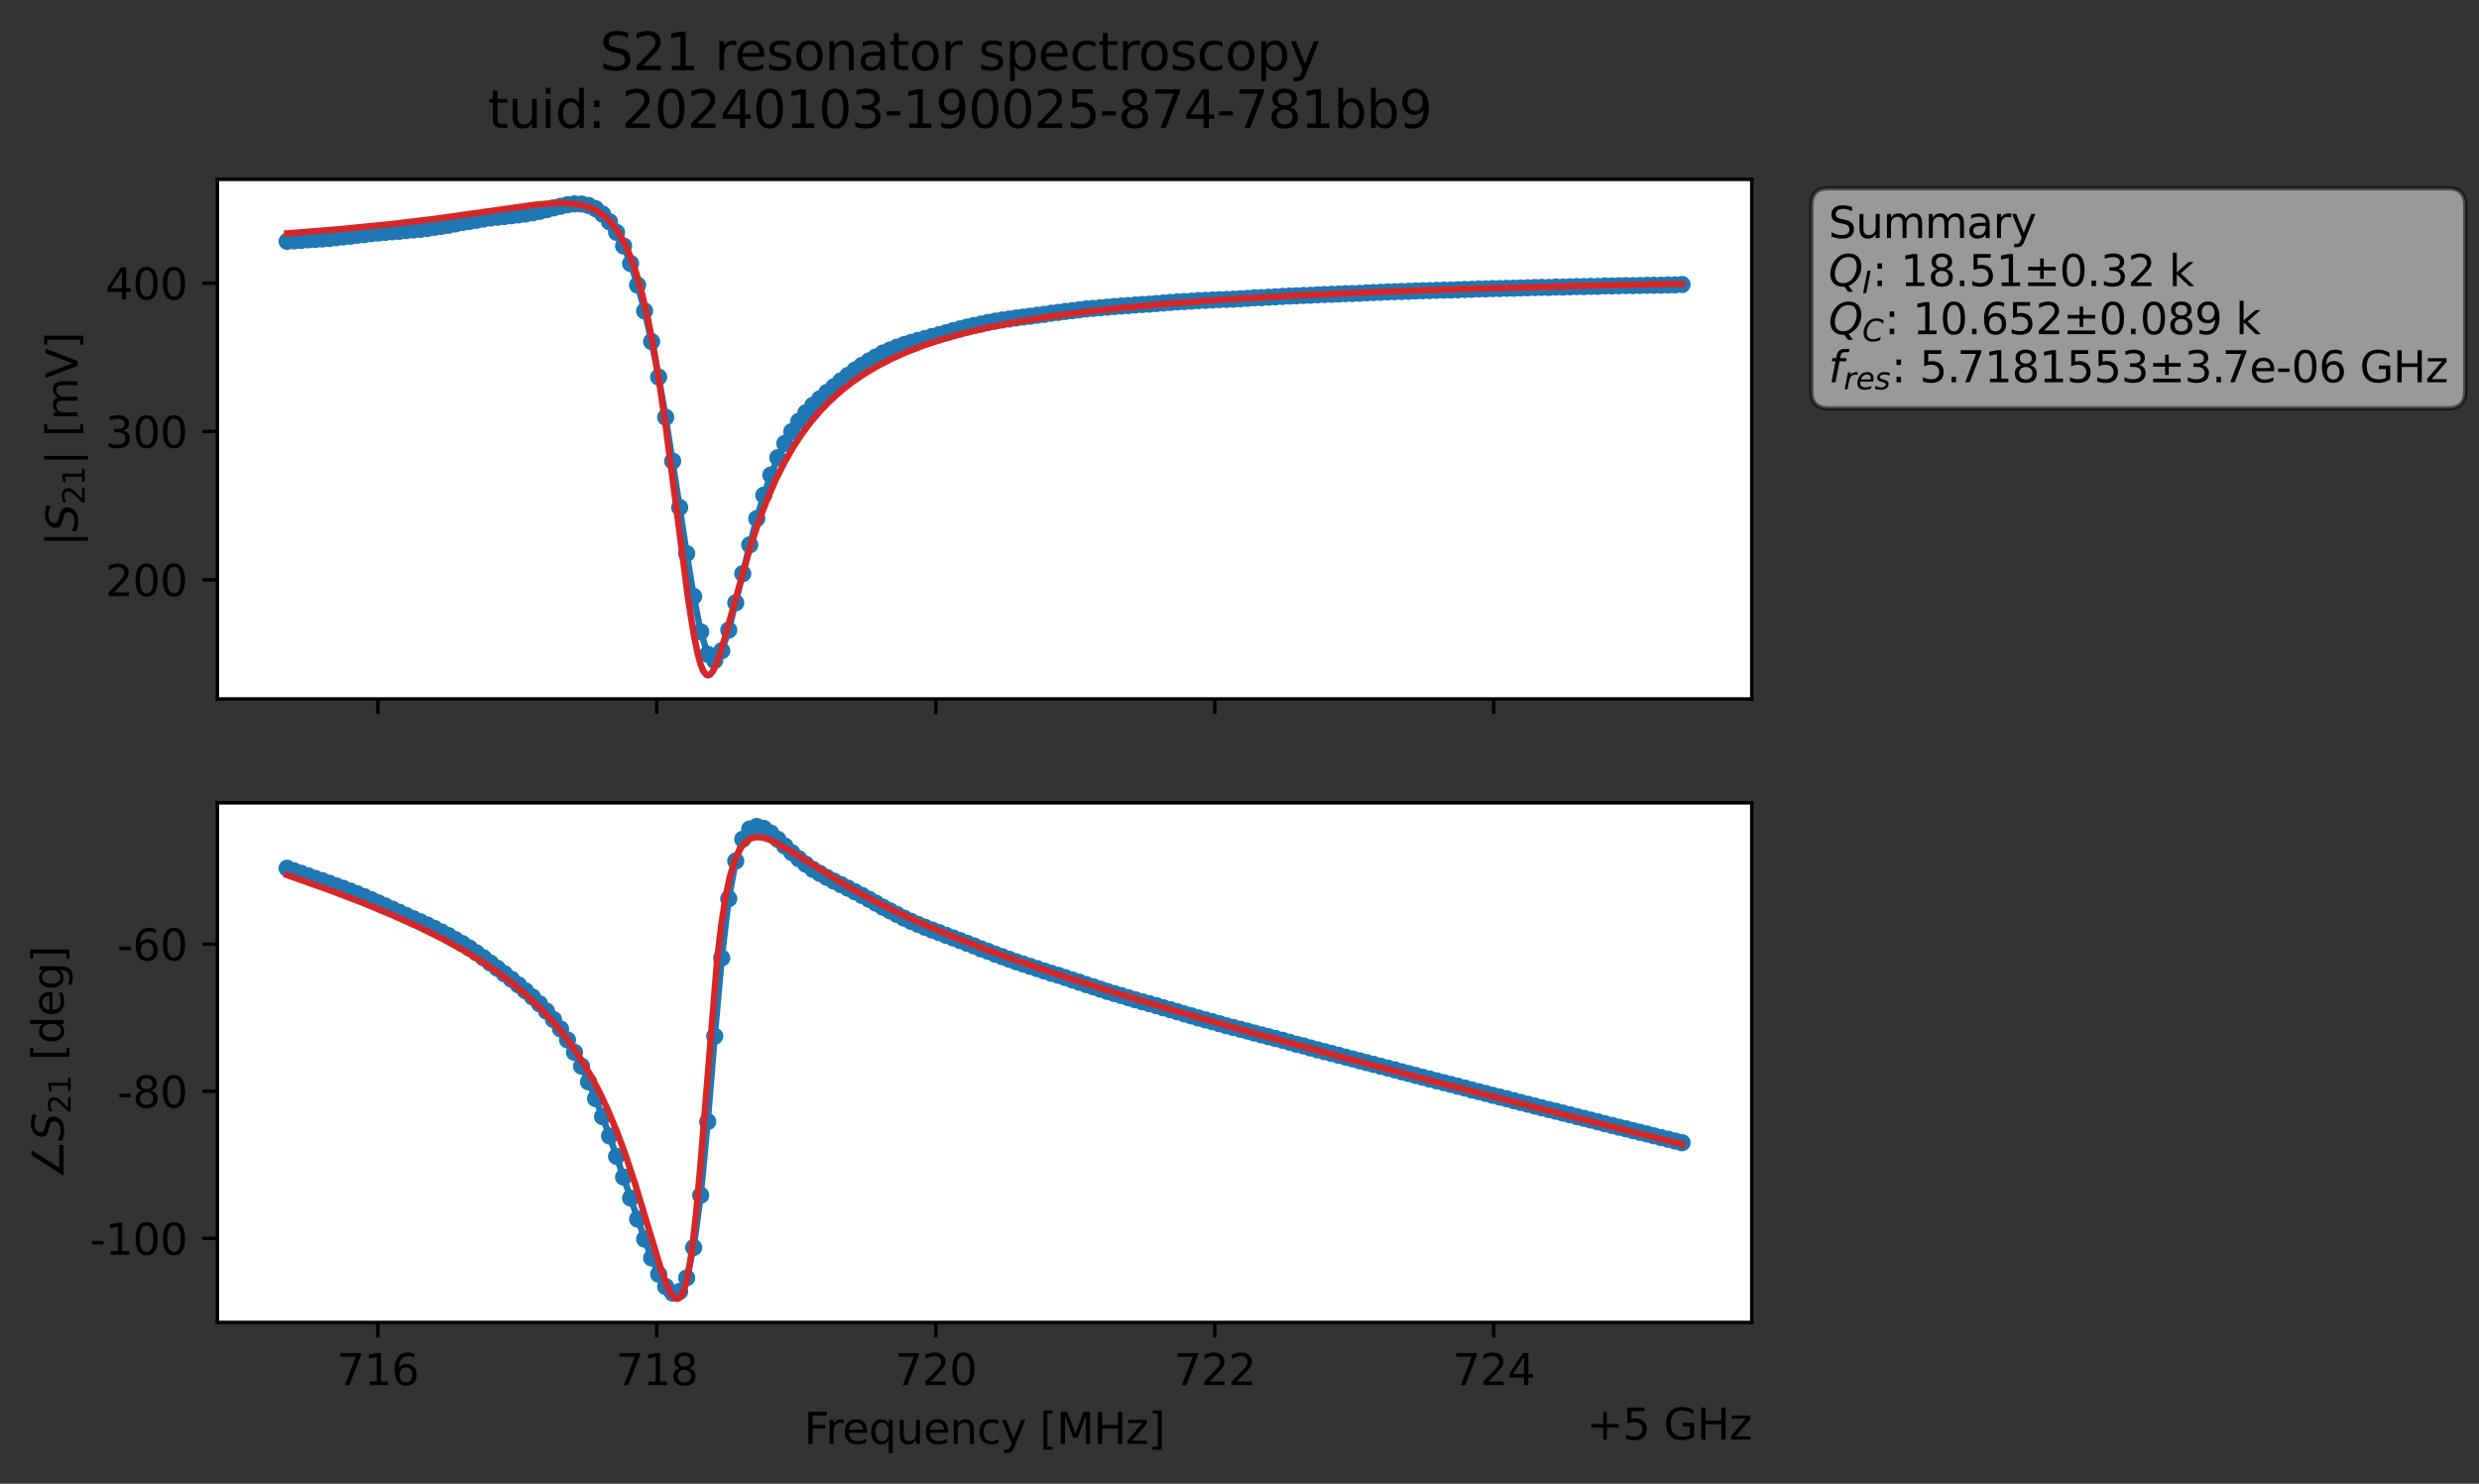 <?xml version="1.0" encoding="utf-8" standalone="no"?>
<!DOCTYPE svg PUBLIC "-//W3C//DTD SVG 1.1//EN"
  "http://www.w3.org/Graphics/SVG/1.1/DTD/svg11.dtd">
<svg xmlns:xlink="http://www.w3.org/1999/xlink" width="576.971pt" height="345.428pt" viewBox="0 0 576.971 345.428" xmlns="http://www.w3.org/2000/svg" version="1.1">
 <rect x="0" y="0" width="576.971" height="345.428" fill="#333333" stroke="none"/>
 <defs>
  <style type="text/css">*{stroke-linejoin: round; stroke-linecap: butt}</style>
 </defs>
 <g id="figure_1">
  <g id="patch_1">
   <path d="M 0 345.428 
L 576.971 345.428 
L 576.971 -0 
L 0 -0 
L 0 345.428 
z
" style="fill: none; opacity: 0"/>
  </g>
  <g id="axes_1">
   <g id="patch_2">
    <path d="M 50.595 162.72 
L 407.715 162.72 
L 407.715 41.76 
L 50.595 41.76 
z
" style="fill: #ffffff"/>
   </g>
   <g id="matplotlib.axis_1">
    <g id="xtick_1">
     <g id="line2d_1">
      <defs>
       <path id="m2f2b0cf2e3" d="M 0 0 
L 0 3.5 
" style="stroke: #000000; stroke-width: 0.8"/>
      </defs>
      <g>
       <use xlink:href="#m2f2b0cf2e3" x="87.931" y="162.72" style="stroke: #000000; stroke-width: 0.8"/>
      </g>
     </g>
    </g>
    <g id="xtick_2">
     <g id="line2d_2">
      <g>
       <use xlink:href="#m2f2b0cf2e3" x="152.861" y="162.72" style="stroke: #000000; stroke-width: 0.8"/>
      </g>
     </g>
    </g>
    <g id="xtick_3">
     <g id="line2d_3">
      <g>
       <use xlink:href="#m2f2b0cf2e3" x="217.792" y="162.72" style="stroke: #000000; stroke-width: 0.8"/>
      </g>
     </g>
    </g>
    <g id="xtick_4">
     <g id="line2d_4">
      <g>
       <use xlink:href="#m2f2b0cf2e3" x="282.723" y="162.72" style="stroke: #000000; stroke-width: 0.8"/>
      </g>
     </g>
    </g>
    <g id="xtick_5">
     <g id="line2d_5">
      <g>
       <use xlink:href="#m2f2b0cf2e3" x="347.654" y="162.72" style="stroke: #000000; stroke-width: 0.8"/>
      </g>
     </g>
    </g>
   </g>
   <g id="matplotlib.axis_2">
    <g id="ytick_1">
     <g id="line2d_6">
      <defs>
       <path id="m8e469628de" d="M 0 0 
L -3.5 0 
" style="stroke: #000000; stroke-width: 0.8"/>
      </defs>
      <g>
       <use xlink:href="#m8e469628de" x="50.595" y="134.977" style="stroke: #000000; stroke-width: 0.8"/>
      </g>
     </g>
     <g id="text_1">
      <!-- 200 -->
      <g transform="translate(24.508 138.776) scale(0.1 -0.1)">
       <defs>
        <path id="DejaVuSans-32" d="M 1228 531 
L 3431 531 
L 3431 0 
L 469 0 
L 469 531 
Q 828 903 1448 1529 
Q 2069 2156 2228 2338 
Q 2531 2678 2651 2914 
Q 2772 3150 2772 3378 
Q 2772 3750 2511 3984 
Q 2250 4219 1831 4219 
Q 1534 4219 1204 4116 
Q 875 4013 500 3803 
L 500 4441 
Q 881 4594 1212 4672 
Q 1544 4750 1819 4750 
Q 2544 4750 2975 4387 
Q 3406 4025 3406 3419 
Q 3406 3131 3298 2873 
Q 3191 2616 2906 2266 
Q 2828 2175 2409 1742 
Q 1991 1309 1228 531 
z
" transform="scale(0.016)"/>
        <path id="DejaVuSans-30" d="M 2034 4250 
Q 1547 4250 1301 3770 
Q 1056 3291 1056 2328 
Q 1056 1369 1301 889 
Q 1547 409 2034 409 
Q 2525 409 2770 889 
Q 3016 1369 3016 2328 
Q 3016 3291 2770 3770 
Q 2525 4250 2034 4250 
z
M 2034 4750 
Q 2819 4750 3233 4129 
Q 3647 3509 3647 2328 
Q 3647 1150 3233 529 
Q 2819 -91 2034 -91 
Q 1250 -91 836 529 
Q 422 1150 422 2328 
Q 422 3509 836 4129 
Q 1250 4750 2034 4750 
z
" transform="scale(0.016)"/>
       </defs>
       <use xlink:href="#DejaVuSans-32"/>
       <use xlink:href="#DejaVuSans-30" x="63.623"/>
       <use xlink:href="#DejaVuSans-30" x="127.246"/>
      </g>
     </g>
    </g>
    <g id="ytick_2">
     <g id="line2d_7">
      <g>
       <use xlink:href="#m8e469628de" x="50.595" y="100.451" style="stroke: #000000; stroke-width: 0.8"/>
      </g>
     </g>
     <g id="text_2">
      <!-- 300 -->
      <g transform="translate(24.508 104.25) scale(0.1 -0.1)">
       <defs>
        <path id="DejaVuSans-33" d="M 2597 2516 
Q 3050 2419 3304 2112 
Q 3559 1806 3559 1356 
Q 3559 666 3084 287 
Q 2609 -91 1734 -91 
Q 1441 -91 1130 -33 
Q 819 25 488 141 
L 488 750 
Q 750 597 1062 519 
Q 1375 441 1716 441 
Q 2309 441 2620 675 
Q 2931 909 2931 1356 
Q 2931 1769 2642 2001 
Q 2353 2234 1838 2234 
L 1294 2234 
L 1294 2753 
L 1863 2753 
Q 2328 2753 2575 2939 
Q 2822 3125 2822 3475 
Q 2822 3834 2567 4026 
Q 2313 4219 1838 4219 
Q 1578 4219 1281 4162 
Q 984 4106 628 3988 
L 628 4550 
Q 988 4650 1302 4700 
Q 1616 4750 1894 4750 
Q 2613 4750 3031 4423 
Q 3450 4097 3450 3541 
Q 3450 3153 3228 2886 
Q 3006 2619 2597 2516 
z
" transform="scale(0.016)"/>
       </defs>
       <use xlink:href="#DejaVuSans-33"/>
       <use xlink:href="#DejaVuSans-30" x="63.623"/>
       <use xlink:href="#DejaVuSans-30" x="127.246"/>
      </g>
     </g>
    </g>
    <g id="ytick_3">
     <g id="line2d_8">
      <g>
       <use xlink:href="#m8e469628de" x="50.595" y="65.925" style="stroke: #000000; stroke-width: 0.8"/>
      </g>
     </g>
     <g id="text_3">
      <!-- 400 -->
      <g transform="translate(24.508 69.724) scale(0.1 -0.1)">
       <defs>
        <path id="DejaVuSans-34" d="M 2419 4116 
L 825 1625 
L 2419 1625 
L 2419 4116 
z
M 2253 4666 
L 3047 4666 
L 3047 1625 
L 3713 1625 
L 3713 1100 
L 3047 1100 
L 3047 0 
L 2419 0 
L 2419 1100 
L 313 1100 
L 313 1709 
L 2253 4666 
z
" transform="scale(0.016)"/>
       </defs>
       <use xlink:href="#DejaVuSans-34"/>
       <use xlink:href="#DejaVuSans-30" x="63.623"/>
       <use xlink:href="#DejaVuSans-30" x="127.246"/>
      </g>
     </g>
    </g>
    <g id="text_4">
     <!-- $|S_{21}|$ [mV] -->
     <g transform="translate(18.108 127.19) rotate(-90) scale(0.1 -0.1)">
      <defs>
       <path id="DejaVuSans-7c" d="M 1344 4891 
L 1344 -1509 
L 813 -1509 
L 813 4891 
L 1344 4891 
z
" transform="scale(0.016)"/>
       <path id="DejaVuSans-Oblique-53" d="M 3859 4513 
L 3738 3897 
Q 3422 4066 3111 4152 
Q 2800 4238 2509 4238 
Q 1944 4238 1609 3991 
Q 1275 3744 1275 3334 
Q 1275 3109 1398 2989 
Q 1522 2869 2034 2731 
L 2413 2638 
Q 3053 2472 3303 2217 
Q 3553 1963 3553 1503 
Q 3553 797 2998 353 
Q 2444 -91 1538 -91 
Q 1166 -91 791 -17 
Q 416 56 38 206 
L 166 856 
Q 513 641 861 531 
Q 1209 422 1556 422 
Q 2147 422 2503 684 
Q 2859 947 2859 1369 
Q 2859 1650 2717 1795 
Q 2575 1941 2106 2059 
L 1728 2156 
Q 1081 2325 845 2545 
Q 609 2766 609 3163 
Q 609 3859 1145 4304 
Q 1681 4750 2541 4750 
Q 2875 4750 3203 4690 
Q 3531 4631 3859 4513 
z
" transform="scale(0.016)"/>
       <path id="DejaVuSans-31" d="M 794 531 
L 1825 531 
L 1825 4091 
L 703 3866 
L 703 4441 
L 1819 4666 
L 2450 4666 
L 2450 531 
L 3481 531 
L 3481 0 
L 794 0 
L 794 531 
z
" transform="scale(0.016)"/>
       <path id="DejaVuSans-20" transform="scale(0.016)"/>
       <path id="DejaVuSans-5b" d="M 550 4863 
L 1875 4863 
L 1875 4416 
L 1125 4416 
L 1125 -397 
L 1875 -397 
L 1875 -844 
L 550 -844 
L 550 4863 
z
" transform="scale(0.016)"/>
       <path id="DejaVuSans-6d" d="M 3328 2828 
Q 3544 3216 3844 3400 
Q 4144 3584 4550 3584 
Q 5097 3584 5394 3201 
Q 5691 2819 5691 2113 
L 5691 0 
L 5113 0 
L 5113 2094 
Q 5113 2597 4934 2840 
Q 4756 3084 4391 3084 
Q 3944 3084 3684 2787 
Q 3425 2491 3425 1978 
L 3425 0 
L 2847 0 
L 2847 2094 
Q 2847 2600 2669 2842 
Q 2491 3084 2119 3084 
Q 1678 3084 1418 2786 
Q 1159 2488 1159 1978 
L 1159 0 
L 581 0 
L 581 3500 
L 1159 3500 
L 1159 2956 
Q 1356 3278 1631 3431 
Q 1906 3584 2284 3584 
Q 2666 3584 2933 3390 
Q 3200 3197 3328 2828 
z
" transform="scale(0.016)"/>
       <path id="DejaVuSans-56" d="M 1831 0 
L 50 4666 
L 709 4666 
L 2188 738 
L 3669 4666 
L 4325 4666 
L 2547 0 
L 1831 0 
z
" transform="scale(0.016)"/>
       <path id="DejaVuSans-5d" d="M 1947 4863 
L 1947 -844 
L 622 -844 
L 622 -397 
L 1369 -397 
L 1369 4416 
L 622 4416 
L 622 4863 
L 1947 4863 
z
" transform="scale(0.016)"/>
      </defs>
      <use xlink:href="#DejaVuSans-7c" transform="translate(0 0.578)"/>
      <use xlink:href="#DejaVuSans-Oblique-53" transform="translate(33.691 0.578)"/>
      <use xlink:href="#DejaVuSans-32" transform="translate(97.168 -15.828) scale(0.7)"/>
      <use xlink:href="#DejaVuSans-31" transform="translate(141.704 -15.828) scale(0.7)"/>
      <use xlink:href="#DejaVuSans-7c" transform="translate(188.975 0.578)"/>
      <use xlink:href="#DejaVuSans-20" transform="translate(222.666 0.578)"/>
      <use xlink:href="#DejaVuSans-5b" transform="translate(254.453 0.578)"/>
      <use xlink:href="#DejaVuSans-6d" transform="translate(293.467 0.578)"/>
      <use xlink:href="#DejaVuSans-56" transform="translate(390.879 0.578)"/>
      <use xlink:href="#DejaVuSans-5d" transform="translate(459.287 0.578)"/>
     </g>
    </g>
   </g>
   <g id="line2d_9">
    <path d="M 66.828 56.182 
L 76.617 55.53 
L 91.299 53.963 
L 96.194 53.536 
L 99.457 53.215 
L 112.508 50.993 
L 117.402 50.404 
L 122.297 49.826 
L 125.56 49.216 
L 132.085 47.676 
L 133.717 47.478 
L 135.348 47.494 
L 136.98 47.845 
L 138.611 48.584 
L 140.242 49.838 
L 141.874 51.635 
L 143.505 54.097 
L 145.137 57.273 
L 146.768 61.344 
L 148.4 66.378 
L 150.031 72.393 
L 151.662 79.525 
L 153.294 87.791 
L 154.925 97.148 
L 158.188 118.148 
L 159.82 128.867 
L 161.451 138.844 
L 163.082 147.083 
L 164.714 152.304 
L 166.345 153.772 
L 167.977 151.507 
L 169.608 146.679 
L 172.871 133.553 
L 174.502 126.849 
L 176.134 120.731 
L 177.765 115.284 
L 179.397 110.6 
L 181.028 106.563 
L 182.66 103.234 
L 184.291 100.48 
L 185.922 98.083 
L 187.554 96.096 
L 189.185 94.358 
L 192.448 91.388 
L 198.974 86.171 
L 202.237 84.042 
L 205.5 82.181 
L 210.394 80.233 
L 216.92 78.346 
L 228.34 75.436 
L 231.602 74.767 
L 238.128 73.818 
L 243.022 73.19 
L 247.917 72.508 
L 259.337 71.355 
L 282.177 69.833 
L 295.228 69.195 
L 313.174 68.359 
L 316.437 68.282 
L 321.331 68.046 
L 329.488 67.741 
L 358.854 66.903 
L 362.117 66.824 
L 365.38 66.773 
L 378.431 66.504 
L 386.588 66.394 
L 391.483 66.244 
L 391.483 66.244 
" clip-path="url(#p94c2bdf1f4)" style="fill: none; stroke: #1f77b4; stroke-width: 1.5; stroke-linecap: square"/>
    <defs>
     <path id="mf20046a38c" d="M 0 1.5 
C 0.398 1.5 0.779 1.342 1.061 1.061 
C 1.342 0.779 1.5 0.398 1.5 0 
C 1.5 -0.398 1.342 -0.779 1.061 -1.061 
C 0.779 -1.342 0.398 -1.5 0 -1.5 
C -0.398 -1.5 -0.779 -1.342 -1.061 -1.061 
C -1.342 -0.779 -1.5 -0.398 -1.5 0 
C -1.5 0.398 -1.342 0.779 -1.061 1.061 
C -0.779 1.342 -0.398 1.5 0 1.5 
z
" style="stroke: #1f77b4"/>
    </defs>
    <g clip-path="url(#p94c2bdf1f4)">
     <use xlink:href="#mf20046a38c" x="66.828" y="56.182" style="fill: #1f77b4; stroke: #1f77b4"/>
     <use xlink:href="#mf20046a38c" x="68.459" y="56.089" style="fill: #1f77b4; stroke: #1f77b4"/>
     <use xlink:href="#mf20046a38c" x="70.091" y="55.981" style="fill: #1f77b4; stroke: #1f77b4"/>
     <use xlink:href="#mf20046a38c" x="71.722" y="55.828" style="fill: #1f77b4; stroke: #1f77b4"/>
     <use xlink:href="#mf20046a38c" x="73.354" y="55.752" style="fill: #1f77b4; stroke: #1f77b4"/>
     <use xlink:href="#mf20046a38c" x="74.985" y="55.638" style="fill: #1f77b4; stroke: #1f77b4"/>
     <use xlink:href="#mf20046a38c" x="76.617" y="55.53" style="fill: #1f77b4; stroke: #1f77b4"/>
     <use xlink:href="#mf20046a38c" x="78.248" y="55.348" style="fill: #1f77b4; stroke: #1f77b4"/>
     <use xlink:href="#mf20046a38c" x="79.879" y="55.16" style="fill: #1f77b4; stroke: #1f77b4"/>
     <use xlink:href="#mf20046a38c" x="81.511" y="55.012" style="fill: #1f77b4; stroke: #1f77b4"/>
     <use xlink:href="#mf20046a38c" x="83.142" y="54.777" style="fill: #1f77b4; stroke: #1f77b4"/>
     <use xlink:href="#mf20046a38c" x="84.774" y="54.633" style="fill: #1f77b4; stroke: #1f77b4"/>
     <use xlink:href="#mf20046a38c" x="86.405" y="54.402" style="fill: #1f77b4; stroke: #1f77b4"/>
     <use xlink:href="#mf20046a38c" x="88.037" y="54.254" style="fill: #1f77b4; stroke: #1f77b4"/>
     <use xlink:href="#mf20046a38c" x="89.668" y="54.104" style="fill: #1f77b4; stroke: #1f77b4"/>
     <use xlink:href="#mf20046a38c" x="91.299" y="53.963" style="fill: #1f77b4; stroke: #1f77b4"/>
     <use xlink:href="#mf20046a38c" x="92.931" y="53.853" style="fill: #1f77b4; stroke: #1f77b4"/>
     <use xlink:href="#mf20046a38c" x="94.562" y="53.689" style="fill: #1f77b4; stroke: #1f77b4"/>
     <use xlink:href="#mf20046a38c" x="96.194" y="53.536" style="fill: #1f77b4; stroke: #1f77b4"/>
     <use xlink:href="#mf20046a38c" x="97.825" y="53.391" style="fill: #1f77b4; stroke: #1f77b4"/>
     <use xlink:href="#mf20046a38c" x="99.457" y="53.215" style="fill: #1f77b4; stroke: #1f77b4"/>
     <use xlink:href="#mf20046a38c" x="101.088" y="52.927" style="fill: #1f77b4; stroke: #1f77b4"/>
     <use xlink:href="#mf20046a38c" x="102.719" y="52.708" style="fill: #1f77b4; stroke: #1f77b4"/>
     <use xlink:href="#mf20046a38c" x="104.351" y="52.444" style="fill: #1f77b4; stroke: #1f77b4"/>
     <use xlink:href="#mf20046a38c" x="105.982" y="52.127" style="fill: #1f77b4; stroke: #1f77b4"/>
     <use xlink:href="#mf20046a38c" x="107.614" y="51.792" style="fill: #1f77b4; stroke: #1f77b4"/>
     <use xlink:href="#mf20046a38c" x="109.245" y="51.554" style="fill: #1f77b4; stroke: #1f77b4"/>
     <use xlink:href="#mf20046a38c" x="110.877" y="51.296" style="fill: #1f77b4; stroke: #1f77b4"/>
     <use xlink:href="#mf20046a38c" x="112.508" y="50.993" style="fill: #1f77b4; stroke: #1f77b4"/>
     <use xlink:href="#mf20046a38c" x="114.14" y="50.76" style="fill: #1f77b4; stroke: #1f77b4"/>
     <use xlink:href="#mf20046a38c" x="115.771" y="50.57" style="fill: #1f77b4; stroke: #1f77b4"/>
     <use xlink:href="#mf20046a38c" x="117.402" y="50.404" style="fill: #1f77b4; stroke: #1f77b4"/>
     <use xlink:href="#mf20046a38c" x="119.034" y="50.228" style="fill: #1f77b4; stroke: #1f77b4"/>
     <use xlink:href="#mf20046a38c" x="120.665" y="50.029" style="fill: #1f77b4; stroke: #1f77b4"/>
     <use xlink:href="#mf20046a38c" x="122.297" y="49.826" style="fill: #1f77b4; stroke: #1f77b4"/>
     <use xlink:href="#mf20046a38c" x="123.928" y="49.544" style="fill: #1f77b4; stroke: #1f77b4"/>
     <use xlink:href="#mf20046a38c" x="125.56" y="49.216" style="fill: #1f77b4; stroke: #1f77b4"/>
     <use xlink:href="#mf20046a38c" x="127.191" y="48.822" style="fill: #1f77b4; stroke: #1f77b4"/>
     <use xlink:href="#mf20046a38c" x="128.822" y="48.403" style="fill: #1f77b4; stroke: #1f77b4"/>
     <use xlink:href="#mf20046a38c" x="130.454" y="48.022" style="fill: #1f77b4; stroke: #1f77b4"/>
     <use xlink:href="#mf20046a38c" x="132.085" y="47.676" style="fill: #1f77b4; stroke: #1f77b4"/>
     <use xlink:href="#mf20046a38c" x="133.717" y="47.478" style="fill: #1f77b4; stroke: #1f77b4"/>
     <use xlink:href="#mf20046a38c" x="135.348" y="47.494" style="fill: #1f77b4; stroke: #1f77b4"/>
     <use xlink:href="#mf20046a38c" x="136.98" y="47.845" style="fill: #1f77b4; stroke: #1f77b4"/>
     <use xlink:href="#mf20046a38c" x="138.611" y="48.584" style="fill: #1f77b4; stroke: #1f77b4"/>
     <use xlink:href="#mf20046a38c" x="140.242" y="49.838" style="fill: #1f77b4; stroke: #1f77b4"/>
     <use xlink:href="#mf20046a38c" x="141.874" y="51.635" style="fill: #1f77b4; stroke: #1f77b4"/>
     <use xlink:href="#mf20046a38c" x="143.505" y="54.097" style="fill: #1f77b4; stroke: #1f77b4"/>
     <use xlink:href="#mf20046a38c" x="145.137" y="57.273" style="fill: #1f77b4; stroke: #1f77b4"/>
     <use xlink:href="#mf20046a38c" x="146.768" y="61.344" style="fill: #1f77b4; stroke: #1f77b4"/>
     <use xlink:href="#mf20046a38c" x="148.4" y="66.378" style="fill: #1f77b4; stroke: #1f77b4"/>
     <use xlink:href="#mf20046a38c" x="150.031" y="72.393" style="fill: #1f77b4; stroke: #1f77b4"/>
     <use xlink:href="#mf20046a38c" x="151.662" y="79.525" style="fill: #1f77b4; stroke: #1f77b4"/>
     <use xlink:href="#mf20046a38c" x="153.294" y="87.791" style="fill: #1f77b4; stroke: #1f77b4"/>
     <use xlink:href="#mf20046a38c" x="154.925" y="97.148" style="fill: #1f77b4; stroke: #1f77b4"/>
     <use xlink:href="#mf20046a38c" x="156.557" y="107.349" style="fill: #1f77b4; stroke: #1f77b4"/>
     <use xlink:href="#mf20046a38c" x="158.188" y="118.148" style="fill: #1f77b4; stroke: #1f77b4"/>
     <use xlink:href="#mf20046a38c" x="159.82" y="128.867" style="fill: #1f77b4; stroke: #1f77b4"/>
     <use xlink:href="#mf20046a38c" x="161.451" y="138.844" style="fill: #1f77b4; stroke: #1f77b4"/>
     <use xlink:href="#mf20046a38c" x="163.082" y="147.083" style="fill: #1f77b4; stroke: #1f77b4"/>
     <use xlink:href="#mf20046a38c" x="164.714" y="152.304" style="fill: #1f77b4; stroke: #1f77b4"/>
     <use xlink:href="#mf20046a38c" x="166.345" y="153.772" style="fill: #1f77b4; stroke: #1f77b4"/>
     <use xlink:href="#mf20046a38c" x="167.977" y="151.507" style="fill: #1f77b4; stroke: #1f77b4"/>
     <use xlink:href="#mf20046a38c" x="169.608" y="146.679" style="fill: #1f77b4; stroke: #1f77b4"/>
     <use xlink:href="#mf20046a38c" x="171.24" y="140.335" style="fill: #1f77b4; stroke: #1f77b4"/>
     <use xlink:href="#mf20046a38c" x="172.871" y="133.553" style="fill: #1f77b4; stroke: #1f77b4"/>
     <use xlink:href="#mf20046a38c" x="174.502" y="126.849" style="fill: #1f77b4; stroke: #1f77b4"/>
     <use xlink:href="#mf20046a38c" x="176.134" y="120.731" style="fill: #1f77b4; stroke: #1f77b4"/>
     <use xlink:href="#mf20046a38c" x="177.765" y="115.284" style="fill: #1f77b4; stroke: #1f77b4"/>
     <use xlink:href="#mf20046a38c" x="179.397" y="110.6" style="fill: #1f77b4; stroke: #1f77b4"/>
     <use xlink:href="#mf20046a38c" x="181.028" y="106.563" style="fill: #1f77b4; stroke: #1f77b4"/>
     <use xlink:href="#mf20046a38c" x="182.66" y="103.234" style="fill: #1f77b4; stroke: #1f77b4"/>
     <use xlink:href="#mf20046a38c" x="184.291" y="100.48" style="fill: #1f77b4; stroke: #1f77b4"/>
     <use xlink:href="#mf20046a38c" x="185.922" y="98.083" style="fill: #1f77b4; stroke: #1f77b4"/>
     <use xlink:href="#mf20046a38c" x="187.554" y="96.096" style="fill: #1f77b4; stroke: #1f77b4"/>
     <use xlink:href="#mf20046a38c" x="189.185" y="94.358" style="fill: #1f77b4; stroke: #1f77b4"/>
     <use xlink:href="#mf20046a38c" x="190.817" y="92.858" style="fill: #1f77b4; stroke: #1f77b4"/>
     <use xlink:href="#mf20046a38c" x="192.448" y="91.388" style="fill: #1f77b4; stroke: #1f77b4"/>
     <use xlink:href="#mf20046a38c" x="194.08" y="90.054" style="fill: #1f77b4; stroke: #1f77b4"/>
     <use xlink:href="#mf20046a38c" x="195.711" y="88.669" style="fill: #1f77b4; stroke: #1f77b4"/>
     <use xlink:href="#mf20046a38c" x="197.342" y="87.408" style="fill: #1f77b4; stroke: #1f77b4"/>
     <use xlink:href="#mf20046a38c" x="198.974" y="86.171" style="fill: #1f77b4; stroke: #1f77b4"/>
     <use xlink:href="#mf20046a38c" x="200.605" y="85.07" style="fill: #1f77b4; stroke: #1f77b4"/>
     <use xlink:href="#mf20046a38c" x="202.237" y="84.042" style="fill: #1f77b4; stroke: #1f77b4"/>
     <use xlink:href="#mf20046a38c" x="203.868" y="83.112" style="fill: #1f77b4; stroke: #1f77b4"/>
     <use xlink:href="#mf20046a38c" x="205.5" y="82.181" style="fill: #1f77b4; stroke: #1f77b4"/>
     <use xlink:href="#mf20046a38c" x="207.131" y="81.497" style="fill: #1f77b4; stroke: #1f77b4"/>
     <use xlink:href="#mf20046a38c" x="208.762" y="80.825" style="fill: #1f77b4; stroke: #1f77b4"/>
     <use xlink:href="#mf20046a38c" x="210.394" y="80.233" style="fill: #1f77b4; stroke: #1f77b4"/>
     <use xlink:href="#mf20046a38c" x="212.025" y="79.736" style="fill: #1f77b4; stroke: #1f77b4"/>
     <use xlink:href="#mf20046a38c" x="213.657" y="79.268" style="fill: #1f77b4; stroke: #1f77b4"/>
     <use xlink:href="#mf20046a38c" x="215.288" y="78.806" style="fill: #1f77b4; stroke: #1f77b4"/>
     <use xlink:href="#mf20046a38c" x="216.92" y="78.346" style="fill: #1f77b4; stroke: #1f77b4"/>
     <use xlink:href="#mf20046a38c" x="218.551" y="77.918" style="fill: #1f77b4; stroke: #1f77b4"/>
     <use xlink:href="#mf20046a38c" x="220.182" y="77.468" style="fill: #1f77b4; stroke: #1f77b4"/>
     <use xlink:href="#mf20046a38c" x="221.814" y="76.973" style="fill: #1f77b4; stroke: #1f77b4"/>
     <use xlink:href="#mf20046a38c" x="223.445" y="76.567" style="fill: #1f77b4; stroke: #1f77b4"/>
     <use xlink:href="#mf20046a38c" x="225.077" y="76.155" style="fill: #1f77b4; stroke: #1f77b4"/>
     <use xlink:href="#mf20046a38c" x="226.708" y="75.772" style="fill: #1f77b4; stroke: #1f77b4"/>
     <use xlink:href="#mf20046a38c" x="228.34" y="75.436" style="fill: #1f77b4; stroke: #1f77b4"/>
     <use xlink:href="#mf20046a38c" x="229.971" y="75.068" style="fill: #1f77b4; stroke: #1f77b4"/>
     <use xlink:href="#mf20046a38c" x="231.602" y="74.767" style="fill: #1f77b4; stroke: #1f77b4"/>
     <use xlink:href="#mf20046a38c" x="233.234" y="74.504" style="fill: #1f77b4; stroke: #1f77b4"/>
     <use xlink:href="#mf20046a38c" x="234.865" y="74.272" style="fill: #1f77b4; stroke: #1f77b4"/>
     <use xlink:href="#mf20046a38c" x="236.497" y="74.026" style="fill: #1f77b4; stroke: #1f77b4"/>
     <use xlink:href="#mf20046a38c" x="238.128" y="73.818" style="fill: #1f77b4; stroke: #1f77b4"/>
     <use xlink:href="#mf20046a38c" x="239.76" y="73.628" style="fill: #1f77b4; stroke: #1f77b4"/>
     <use xlink:href="#mf20046a38c" x="241.391" y="73.39" style="fill: #1f77b4; stroke: #1f77b4"/>
     <use xlink:href="#mf20046a38c" x="243.022" y="73.19" style="fill: #1f77b4; stroke: #1f77b4"/>
     <use xlink:href="#mf20046a38c" x="244.654" y="72.929" style="fill: #1f77b4; stroke: #1f77b4"/>
     <use xlink:href="#mf20046a38c" x="246.285" y="72.737" style="fill: #1f77b4; stroke: #1f77b4"/>
     <use xlink:href="#mf20046a38c" x="247.917" y="72.508" style="fill: #1f77b4; stroke: #1f77b4"/>
     <use xlink:href="#mf20046a38c" x="249.548" y="72.331" style="fill: #1f77b4; stroke: #1f77b4"/>
     <use xlink:href="#mf20046a38c" x="251.18" y="72.133" style="fill: #1f77b4; stroke: #1f77b4"/>
     <use xlink:href="#mf20046a38c" x="252.811" y="71.924" style="fill: #1f77b4; stroke: #1f77b4"/>
     <use xlink:href="#mf20046a38c" x="254.442" y="71.8" style="fill: #1f77b4; stroke: #1f77b4"/>
     <use xlink:href="#mf20046a38c" x="256.074" y="71.648" style="fill: #1f77b4; stroke: #1f77b4"/>
     <use xlink:href="#mf20046a38c" x="257.705" y="71.508" style="fill: #1f77b4; stroke: #1f77b4"/>
     <use xlink:href="#mf20046a38c" x="259.337" y="71.355" style="fill: #1f77b4; stroke: #1f77b4"/>
     <use xlink:href="#mf20046a38c" x="260.968" y="71.239" style="fill: #1f77b4; stroke: #1f77b4"/>
     <use xlink:href="#mf20046a38c" x="262.6" y="71.149" style="fill: #1f77b4; stroke: #1f77b4"/>
     <use xlink:href="#mf20046a38c" x="264.231" y="71.002" style="fill: #1f77b4; stroke: #1f77b4"/>
     <use xlink:href="#mf20046a38c" x="265.862" y="70.895" style="fill: #1f77b4; stroke: #1f77b4"/>
     <use xlink:href="#mf20046a38c" x="267.494" y="70.815" style="fill: #1f77b4; stroke: #1f77b4"/>
     <use xlink:href="#mf20046a38c" x="269.125" y="70.672" style="fill: #1f77b4; stroke: #1f77b4"/>
     <use xlink:href="#mf20046a38c" x="270.757" y="70.537" style="fill: #1f77b4; stroke: #1f77b4"/>
     <use xlink:href="#mf20046a38c" x="272.388" y="70.415" style="fill: #1f77b4; stroke: #1f77b4"/>
     <use xlink:href="#mf20046a38c" x="274.02" y="70.282" style="fill: #1f77b4; stroke: #1f77b4"/>
     <use xlink:href="#mf20046a38c" x="275.651" y="70.208" style="fill: #1f77b4; stroke: #1f77b4"/>
     <use xlink:href="#mf20046a38c" x="277.282" y="70.114" style="fill: #1f77b4; stroke: #1f77b4"/>
     <use xlink:href="#mf20046a38c" x="278.914" y="69.987" style="fill: #1f77b4; stroke: #1f77b4"/>
     <use xlink:href="#mf20046a38c" x="280.545" y="69.941" style="fill: #1f77b4; stroke: #1f77b4"/>
     <use xlink:href="#mf20046a38c" x="282.177" y="69.833" style="fill: #1f77b4; stroke: #1f77b4"/>
     <use xlink:href="#mf20046a38c" x="283.808" y="69.767" style="fill: #1f77b4; stroke: #1f77b4"/>
     <use xlink:href="#mf20046a38c" x="285.44" y="69.71" style="fill: #1f77b4; stroke: #1f77b4"/>
     <use xlink:href="#mf20046a38c" x="287.071" y="69.647" style="fill: #1f77b4; stroke: #1f77b4"/>
     <use xlink:href="#mf20046a38c" x="288.703" y="69.558" style="fill: #1f77b4; stroke: #1f77b4"/>
     <use xlink:href="#mf20046a38c" x="290.334" y="69.46" style="fill: #1f77b4; stroke: #1f77b4"/>
     <use xlink:href="#mf20046a38c" x="291.965" y="69.332" style="fill: #1f77b4; stroke: #1f77b4"/>
     <use xlink:href="#mf20046a38c" x="293.597" y="69.306" style="fill: #1f77b4; stroke: #1f77b4"/>
     <use xlink:href="#mf20046a38c" x="295.228" y="69.195" style="fill: #1f77b4; stroke: #1f77b4"/>
     <use xlink:href="#mf20046a38c" x="296.86" y="69.113" style="fill: #1f77b4; stroke: #1f77b4"/>
     <use xlink:href="#mf20046a38c" x="298.491" y="69.01" style="fill: #1f77b4; stroke: #1f77b4"/>
     <use xlink:href="#mf20046a38c" x="300.123" y="68.918" style="fill: #1f77b4; stroke: #1f77b4"/>
     <use xlink:href="#mf20046a38c" x="301.754" y="68.87" style="fill: #1f77b4; stroke: #1f77b4"/>
     <use xlink:href="#mf20046a38c" x="303.385" y="68.782" style="fill: #1f77b4; stroke: #1f77b4"/>
     <use xlink:href="#mf20046a38c" x="305.017" y="68.736" style="fill: #1f77b4; stroke: #1f77b4"/>
     <use xlink:href="#mf20046a38c" x="306.648" y="68.633" style="fill: #1f77b4; stroke: #1f77b4"/>
     <use xlink:href="#mf20046a38c" x="308.28" y="68.568" style="fill: #1f77b4; stroke: #1f77b4"/>
     <use xlink:href="#mf20046a38c" x="309.911" y="68.519" style="fill: #1f77b4; stroke: #1f77b4"/>
     <use xlink:href="#mf20046a38c" x="311.543" y="68.459" style="fill: #1f77b4; stroke: #1f77b4"/>
     <use xlink:href="#mf20046a38c" x="313.174" y="68.359" style="fill: #1f77b4; stroke: #1f77b4"/>
     <use xlink:href="#mf20046a38c" x="314.805" y="68.341" style="fill: #1f77b4; stroke: #1f77b4"/>
     <use xlink:href="#mf20046a38c" x="316.437" y="68.282" style="fill: #1f77b4; stroke: #1f77b4"/>
     <use xlink:href="#mf20046a38c" x="318.068" y="68.171" style="fill: #1f77b4; stroke: #1f77b4"/>
     <use xlink:href="#mf20046a38c" x="319.7" y="68.12" style="fill: #1f77b4; stroke: #1f77b4"/>
     <use xlink:href="#mf20046a38c" x="321.331" y="68.046" style="fill: #1f77b4; stroke: #1f77b4"/>
     <use xlink:href="#mf20046a38c" x="322.963" y="67.963" style="fill: #1f77b4; stroke: #1f77b4"/>
     <use xlink:href="#mf20046a38c" x="324.594" y="67.911" style="fill: #1f77b4; stroke: #1f77b4"/>
     <use xlink:href="#mf20046a38c" x="326.225" y="67.865" style="fill: #1f77b4; stroke: #1f77b4"/>
     <use xlink:href="#mf20046a38c" x="327.857" y="67.809" style="fill: #1f77b4; stroke: #1f77b4"/>
     <use xlink:href="#mf20046a38c" x="329.488" y="67.741" style="fill: #1f77b4; stroke: #1f77b4"/>
     <use xlink:href="#mf20046a38c" x="331.12" y="67.691" style="fill: #1f77b4; stroke: #1f77b4"/>
     <use xlink:href="#mf20046a38c" x="332.751" y="67.658" style="fill: #1f77b4; stroke: #1f77b4"/>
     <use xlink:href="#mf20046a38c" x="334.383" y="67.598" style="fill: #1f77b4; stroke: #1f77b4"/>
     <use xlink:href="#mf20046a38c" x="336.014" y="67.537" style="fill: #1f77b4; stroke: #1f77b4"/>
     <use xlink:href="#mf20046a38c" x="337.645" y="67.533" style="fill: #1f77b4; stroke: #1f77b4"/>
     <use xlink:href="#mf20046a38c" x="339.277" y="67.465" style="fill: #1f77b4; stroke: #1f77b4"/>
     <use xlink:href="#mf20046a38c" x="340.908" y="67.385" style="fill: #1f77b4; stroke: #1f77b4"/>
     <use xlink:href="#mf20046a38c" x="342.54" y="67.347" style="fill: #1f77b4; stroke: #1f77b4"/>
     <use xlink:href="#mf20046a38c" x="344.171" y="67.278" style="fill: #1f77b4; stroke: #1f77b4"/>
     <use xlink:href="#mf20046a38c" x="345.803" y="67.264" style="fill: #1f77b4; stroke: #1f77b4"/>
     <use xlink:href="#mf20046a38c" x="347.434" y="67.187" style="fill: #1f77b4; stroke: #1f77b4"/>
     <use xlink:href="#mf20046a38c" x="349.065" y="67.182" style="fill: #1f77b4; stroke: #1f77b4"/>
     <use xlink:href="#mf20046a38c" x="350.697" y="67.119" style="fill: #1f77b4; stroke: #1f77b4"/>
     <use xlink:href="#mf20046a38c" x="352.328" y="67.095" style="fill: #1f77b4; stroke: #1f77b4"/>
     <use xlink:href="#mf20046a38c" x="353.96" y="67.049" style="fill: #1f77b4; stroke: #1f77b4"/>
     <use xlink:href="#mf20046a38c" x="355.591" y="66.999" style="fill: #1f77b4; stroke: #1f77b4"/>
     <use xlink:href="#mf20046a38c" x="357.223" y="66.933" style="fill: #1f77b4; stroke: #1f77b4"/>
     <use xlink:href="#mf20046a38c" x="358.854" y="66.903" style="fill: #1f77b4; stroke: #1f77b4"/>
     <use xlink:href="#mf20046a38c" x="360.485" y="66.918" style="fill: #1f77b4; stroke: #1f77b4"/>
     <use xlink:href="#mf20046a38c" x="362.117" y="66.824" style="fill: #1f77b4; stroke: #1f77b4"/>
     <use xlink:href="#mf20046a38c" x="363.748" y="66.832" style="fill: #1f77b4; stroke: #1f77b4"/>
     <use xlink:href="#mf20046a38c" x="365.38" y="66.773" style="fill: #1f77b4; stroke: #1f77b4"/>
     <use xlink:href="#mf20046a38c" x="367.011" y="66.727" style="fill: #1f77b4; stroke: #1f77b4"/>
     <use xlink:href="#mf20046a38c" x="368.643" y="66.726" style="fill: #1f77b4; stroke: #1f77b4"/>
     <use xlink:href="#mf20046a38c" x="370.274" y="66.665" style="fill: #1f77b4; stroke: #1f77b4"/>
     <use xlink:href="#mf20046a38c" x="371.905" y="66.672" style="fill: #1f77b4; stroke: #1f77b4"/>
     <use xlink:href="#mf20046a38c" x="373.537" y="66.575" style="fill: #1f77b4; stroke: #1f77b4"/>
     <use xlink:href="#mf20046a38c" x="375.168" y="66.581" style="fill: #1f77b4; stroke: #1f77b4"/>
     <use xlink:href="#mf20046a38c" x="376.8" y="66.528" style="fill: #1f77b4; stroke: #1f77b4"/>
     <use xlink:href="#mf20046a38c" x="378.431" y="66.504" style="fill: #1f77b4; stroke: #1f77b4"/>
     <use xlink:href="#mf20046a38c" x="380.063" y="66.503" style="fill: #1f77b4; stroke: #1f77b4"/>
     <use xlink:href="#mf20046a38c" x="381.694" y="66.471" style="fill: #1f77b4; stroke: #1f77b4"/>
     <use xlink:href="#mf20046a38c" x="383.325" y="66.419" style="fill: #1f77b4; stroke: #1f77b4"/>
     <use xlink:href="#mf20046a38c" x="384.957" y="66.404" style="fill: #1f77b4; stroke: #1f77b4"/>
     <use xlink:href="#mf20046a38c" x="386.588" y="66.394" style="fill: #1f77b4; stroke: #1f77b4"/>
     <use xlink:href="#mf20046a38c" x="388.22" y="66.348" style="fill: #1f77b4; stroke: #1f77b4"/>
     <use xlink:href="#mf20046a38c" x="389.851" y="66.328" style="fill: #1f77b4; stroke: #1f77b4"/>
     <use xlink:href="#mf20046a38c" x="391.483" y="66.244" style="fill: #1f77b4; stroke: #1f77b4"/>
    </g>
   </g>
   <g id="line2d_10">
    <path d="M 66.828 54.335 
L 79.827 53.287 
L 91.202 52.155 
L 101.601 50.902 
L 112.65 49.34 
L 124.674 47.645 
L 128.574 47.312 
L 131.499 47.272 
L 133.774 47.451 
L 135.724 47.823 
L 137.349 48.347 
L 138.973 49.132 
L 140.273 50.001 
L 141.573 51.141 
L 142.873 52.614 
L 144.173 54.498 
L 145.473 56.882 
L 146.773 59.872 
L 148.073 63.583 
L 149.373 68.136 
L 150.673 73.647 
L 151.973 80.208 
L 153.273 87.86 
L 154.897 98.889 
L 156.847 113.79 
L 160.097 139.004 
L 161.397 147.32 
L 162.372 152.151 
L 163.022 154.532 
L 163.672 156.172 
L 164.322 157.056 
L 164.647 157.222 
L 164.972 157.212 
L 165.297 157.037 
L 165.947 156.239 
L 166.597 154.932 
L 167.572 152.257 
L 168.872 147.862 
L 174.721 126.995 
L 176.671 121.195 
L 178.621 116.098 
L 180.571 111.64 
L 182.521 107.74 
L 184.471 104.323 
L 186.421 101.318 
L 188.695 98.252 
L 190.97 95.585 
L 193.245 93.251 
L 195.845 90.921 
L 198.445 88.892 
L 201.37 86.905 
L 204.294 85.176 
L 207.544 83.504 
L 211.119 81.911 
L 215.019 80.414 
L 219.568 78.921 
L 224.443 77.561 
L 229.968 76.257 
L 236.142 75.032 
L 243.292 73.85 
L 251.416 72.739 
L 260.841 71.685 
L 271.89 70.683 
L 284.889 69.74 
L 300.163 68.863 
L 318.687 68.031 
L 341.111 67.258 
L 368.734 66.536 
L 391.483 66.072 
L 391.483 66.072 
" clip-path="url(#p94c2bdf1f4)" style="fill: none; stroke: #d62728; stroke-width: 1.5; stroke-linecap: square"/>
   </g>
   <g id="patch_3">
    <path d="M 50.595 162.72 
L 50.595 41.76 
" style="fill: none; stroke: #000000; stroke-width: 0.8; stroke-linejoin: miter; stroke-linecap: square"/>
   </g>
   <g id="patch_4">
    <path d="M 407.715 162.72 
L 407.715 41.76 
" style="fill: none; stroke: #000000; stroke-width: 0.8; stroke-linejoin: miter; stroke-linecap: square"/>
   </g>
   <g id="patch_5">
    <path d="M 50.595 162.72 
L 407.715 162.72 
" style="fill: none; stroke: #000000; stroke-width: 0.8; stroke-linejoin: miter; stroke-linecap: square"/>
   </g>
   <g id="patch_6">
    <path d="M 50.595 41.76 
L 407.715 41.76 
" style="fill: none; stroke: #000000; stroke-width: 0.8; stroke-linejoin: miter; stroke-linecap: square"/>
   </g>
   <g id="text_5">
    <g id="patch_7">
     <path d="M 425.571 95.08 
L 569.771 95.08 
Q 573.771 95.08 573.771 91.08 
L 573.771 47.808 
Q 573.771 43.808 569.771 43.808 
L 425.571 43.808 
Q 421.571 43.808 421.571 47.808 
L 421.571 91.08 
Q 421.571 95.08 425.571 95.08 
z
" style="fill: #ffffff; opacity: 0.5; stroke: #000000; stroke-linejoin: miter"/>
    </g>
    <!-- Summary -->
    <g transform="translate(425.571 55.406) scale(0.1 -0.1)">
     <defs>
      <path id="DejaVuSans-53" d="M 3425 4513 
L 3425 3897 
Q 3066 4069 2747 4153 
Q 2428 4238 2131 4238 
Q 1616 4238 1336 4038 
Q 1056 3838 1056 3469 
Q 1056 3159 1242 3001 
Q 1428 2844 1947 2747 
L 2328 2669 
Q 3034 2534 3370 2195 
Q 3706 1856 3706 1288 
Q 3706 609 3251 259 
Q 2797 -91 1919 -91 
Q 1588 -91 1214 -16 
Q 841 59 441 206 
L 441 856 
Q 825 641 1194 531 
Q 1563 422 1919 422 
Q 2459 422 2753 634 
Q 3047 847 3047 1241 
Q 3047 1584 2836 1778 
Q 2625 1972 2144 2069 
L 1759 2144 
Q 1053 2284 737 2584 
Q 422 2884 422 3419 
Q 422 4038 858 4394 
Q 1294 4750 2059 4750 
Q 2388 4750 2728 4690 
Q 3069 4631 3425 4513 
z
" transform="scale(0.016)"/>
      <path id="DejaVuSans-75" d="M 544 1381 
L 544 3500 
L 1119 3500 
L 1119 1403 
Q 1119 906 1312 657 
Q 1506 409 1894 409 
Q 2359 409 2629 706 
Q 2900 1003 2900 1516 
L 2900 3500 
L 3475 3500 
L 3475 0 
L 2900 0 
L 2900 538 
Q 2691 219 2414 64 
Q 2138 -91 1772 -91 
Q 1169 -91 856 284 
Q 544 659 544 1381 
z
M 1991 3584 
L 1991 3584 
z
" transform="scale(0.016)"/>
      <path id="DejaVuSans-61" d="M 2194 1759 
Q 1497 1759 1228 1600 
Q 959 1441 959 1056 
Q 959 750 1161 570 
Q 1363 391 1709 391 
Q 2188 391 2477 730 
Q 2766 1069 2766 1631 
L 2766 1759 
L 2194 1759 
z
M 3341 1997 
L 3341 0 
L 2766 0 
L 2766 531 
Q 2569 213 2275 61 
Q 1981 -91 1556 -91 
Q 1019 -91 701 211 
Q 384 513 384 1019 
Q 384 1609 779 1909 
Q 1175 2209 1959 2209 
L 2766 2209 
L 2766 2266 
Q 2766 2663 2505 2880 
Q 2244 3097 1772 3097 
Q 1472 3097 1187 3025 
Q 903 2953 641 2809 
L 641 3341 
Q 956 3463 1253 3523 
Q 1550 3584 1831 3584 
Q 2591 3584 2966 3190 
Q 3341 2797 3341 1997 
z
" transform="scale(0.016)"/>
      <path id="DejaVuSans-72" d="M 2631 2963 
Q 2534 3019 2420 3045 
Q 2306 3072 2169 3072 
Q 1681 3072 1420 2755 
Q 1159 2438 1159 1844 
L 1159 0 
L 581 0 
L 581 3500 
L 1159 3500 
L 1159 2956 
Q 1341 3275 1631 3429 
Q 1922 3584 2338 3584 
Q 2397 3584 2469 3576 
Q 2541 3569 2628 3553 
L 2631 2963 
z
" transform="scale(0.016)"/>
      <path id="DejaVuSans-79" d="M 2059 -325 
Q 1816 -950 1584 -1140 
Q 1353 -1331 966 -1331 
L 506 -1331 
L 506 -850 
L 844 -850 
Q 1081 -850 1212 -737 
Q 1344 -625 1503 -206 
L 1606 56 
L 191 3500 
L 800 3500 
L 1894 763 
L 2988 3500 
L 3597 3500 
L 2059 -325 
z
" transform="scale(0.016)"/>
     </defs>
     <use xlink:href="#DejaVuSans-53"/>
     <use xlink:href="#DejaVuSans-75" x="63.477"/>
     <use xlink:href="#DejaVuSans-6d" x="126.855"/>
     <use xlink:href="#DejaVuSans-6d" x="224.268"/>
     <use xlink:href="#DejaVuSans-61" x="321.68"/>
     <use xlink:href="#DejaVuSans-72" x="382.959"/>
     <use xlink:href="#DejaVuSans-79" x="424.072"/>
    </g>
    <!-- $Q_I$: 18.51$\pm$0.32 k -->
    <g transform="translate(425.571 66.604) scale(0.1 -0.1)">
     <defs>
      <path id="DejaVuSans-Oblique-51" d="M 2309 -84 
Q 2275 -88 2237 -89 
Q 2200 -91 2125 -91 
Q 1250 -91 756 411 
Q 263 913 263 1797 
Q 263 2319 452 2844 
Q 641 3369 978 3788 
Q 1369 4269 1858 4509 
Q 2347 4750 2938 4750 
Q 3794 4750 4287 4245 
Q 4781 3741 4781 2869 
Q 4781 1928 4265 1147 
Q 3750 366 2919 44 
L 3553 -825 
L 2847 -825 
L 2309 -84 
z
M 2919 4238 
Q 2400 4238 2003 3986 
Q 1606 3734 1313 3219 
Q 1125 2891 1026 2522 
Q 928 2153 928 1778 
Q 928 1128 1239 775 
Q 1550 422 2119 422 
Q 2631 422 3032 676 
Q 3434 931 3719 1434 
Q 3909 1772 4009 2142 
Q 4109 2513 4109 2881 
Q 4109 3528 3796 3883 
Q 3484 4238 2919 4238 
z
" transform="scale(0.016)"/>
      <path id="DejaVuSans-Oblique-49" d="M 1081 4666 
L 1716 4666 
L 806 0 
L 172 0 
L 1081 4666 
z
" transform="scale(0.016)"/>
      <path id="DejaVuSans-3a" d="M 750 794 
L 1409 794 
L 1409 0 
L 750 0 
L 750 794 
z
M 750 3309 
L 1409 3309 
L 1409 2516 
L 750 2516 
L 750 3309 
z
" transform="scale(0.016)"/>
      <path id="DejaVuSans-38" d="M 2034 2216 
Q 1584 2216 1326 1975 
Q 1069 1734 1069 1313 
Q 1069 891 1326 650 
Q 1584 409 2034 409 
Q 2484 409 2743 651 
Q 3003 894 3003 1313 
Q 3003 1734 2745 1975 
Q 2488 2216 2034 2216 
z
M 1403 2484 
Q 997 2584 770 2862 
Q 544 3141 544 3541 
Q 544 4100 942 4425 
Q 1341 4750 2034 4750 
Q 2731 4750 3128 4425 
Q 3525 4100 3525 3541 
Q 3525 3141 3298 2862 
Q 3072 2584 2669 2484 
Q 3125 2378 3379 2068 
Q 3634 1759 3634 1313 
Q 3634 634 3220 271 
Q 2806 -91 2034 -91 
Q 1263 -91 848 271 
Q 434 634 434 1313 
Q 434 1759 690 2068 
Q 947 2378 1403 2484 
z
M 1172 3481 
Q 1172 3119 1398 2916 
Q 1625 2713 2034 2713 
Q 2441 2713 2670 2916 
Q 2900 3119 2900 3481 
Q 2900 3844 2670 4047 
Q 2441 4250 2034 4250 
Q 1625 4250 1398 4047 
Q 1172 3844 1172 3481 
z
" transform="scale(0.016)"/>
      <path id="DejaVuSans-2e" d="M 684 794 
L 1344 794 
L 1344 0 
L 684 0 
L 684 794 
z
" transform="scale(0.016)"/>
      <path id="DejaVuSans-35" d="M 691 4666 
L 3169 4666 
L 3169 4134 
L 1269 4134 
L 1269 2991 
Q 1406 3038 1543 3061 
Q 1681 3084 1819 3084 
Q 2600 3084 3056 2656 
Q 3513 2228 3513 1497 
Q 3513 744 3044 326 
Q 2575 -91 1722 -91 
Q 1428 -91 1123 -41 
Q 819 9 494 109 
L 494 744 
Q 775 591 1075 516 
Q 1375 441 1709 441 
Q 2250 441 2565 725 
Q 2881 1009 2881 1497 
Q 2881 1984 2565 2268 
Q 2250 2553 1709 2553 
Q 1456 2553 1204 2497 
Q 953 2441 691 2322 
L 691 4666 
z
" transform="scale(0.016)"/>
      <path id="DejaVuSans-b1" d="M 2944 4013 
L 2944 2803 
L 4684 2803 
L 4684 2272 
L 2944 2272 
L 2944 1063 
L 2419 1063 
L 2419 2272 
L 678 2272 
L 678 2803 
L 2419 2803 
L 2419 4013 
L 2944 4013 
z
M 678 531 
L 4684 531 
L 4684 0 
L 678 0 
L 678 531 
z
" transform="scale(0.016)"/>
      <path id="DejaVuSans-6b" d="M 581 4863 
L 1159 4863 
L 1159 1991 
L 2875 3500 
L 3609 3500 
L 1753 1863 
L 3688 0 
L 2938 0 
L 1159 1709 
L 1159 0 
L 581 0 
L 581 4863 
z
" transform="scale(0.016)"/>
     </defs>
     <use xlink:href="#DejaVuSans-Oblique-51" transform="translate(0 0.016)"/>
     <use xlink:href="#DejaVuSans-Oblique-49" transform="translate(78.711 -16.391) scale(0.7)"/>
     <use xlink:href="#DejaVuSans-3a" transform="translate(102.09 0.016)"/>
     <use xlink:href="#DejaVuSans-20" transform="translate(135.781 0.016)"/>
     <use xlink:href="#DejaVuSans-31" transform="translate(167.568 0.016)"/>
     <use xlink:href="#DejaVuSans-38" transform="translate(231.191 0.016)"/>
     <use xlink:href="#DejaVuSans-2e" transform="translate(294.814 0.016)"/>
     <use xlink:href="#DejaVuSans-35" transform="translate(326.602 0.016)"/>
     <use xlink:href="#DejaVuSans-31" transform="translate(390.225 0.016)"/>
     <use xlink:href="#DejaVuSans-b1" transform="translate(453.848 0.016)"/>
     <use xlink:href="#DejaVuSans-30" transform="translate(537.637 0.016)"/>
     <use xlink:href="#DejaVuSans-2e" transform="translate(601.26 0.016)"/>
     <use xlink:href="#DejaVuSans-33" transform="translate(633.047 0.016)"/>
     <use xlink:href="#DejaVuSans-32" transform="translate(696.67 0.016)"/>
     <use xlink:href="#DejaVuSans-20" transform="translate(760.293 0.016)"/>
     <use xlink:href="#DejaVuSans-6b" transform="translate(792.08 0.016)"/>
    </g>
    <!-- $Q_C$: 10.652$\pm$0.089 k -->
    <g transform="translate(425.571 77.802) scale(0.1 -0.1)">
     <defs>
      <path id="DejaVuSans-Oblique-43" d="M 4447 4306 
L 4319 3641 
Q 4019 3944 3683 4091 
Q 3347 4238 2956 4238 
Q 2422 4238 2017 3981 
Q 1613 3725 1319 3200 
Q 1131 2863 1032 2486 
Q 934 2109 934 1728 
Q 934 1091 1264 756 
Q 1594 422 2222 422 
Q 2656 422 3056 561 
Q 3456 700 3834 978 
L 3688 231 
Q 3316 72 2936 -9 
Q 2556 -91 2175 -91 
Q 1278 -91 773 396 
Q 269 884 269 1753 
Q 269 2309 461 2846 
Q 653 3384 1013 3828 
Q 1394 4300 1883 4525 
Q 2372 4750 3022 4750 
Q 3422 4750 3780 4639 
Q 4138 4528 4447 4306 
z
" transform="scale(0.016)"/>
      <path id="DejaVuSans-36" d="M 2113 2584 
Q 1688 2584 1439 2293 
Q 1191 2003 1191 1497 
Q 1191 994 1439 701 
Q 1688 409 2113 409 
Q 2538 409 2786 701 
Q 3034 994 3034 1497 
Q 3034 2003 2786 2293 
Q 2538 2584 2113 2584 
z
M 3366 4563 
L 3366 3988 
Q 3128 4100 2886 4159 
Q 2644 4219 2406 4219 
Q 1781 4219 1451 3797 
Q 1122 3375 1075 2522 
Q 1259 2794 1537 2939 
Q 1816 3084 2150 3084 
Q 2853 3084 3261 2657 
Q 3669 2231 3669 1497 
Q 3669 778 3244 343 
Q 2819 -91 2113 -91 
Q 1303 -91 875 529 
Q 447 1150 447 2328 
Q 447 3434 972 4092 
Q 1497 4750 2381 4750 
Q 2619 4750 2861 4703 
Q 3103 4656 3366 4563 
z
" transform="scale(0.016)"/>
      <path id="DejaVuSans-39" d="M 703 97 
L 703 672 
Q 941 559 1184 500 
Q 1428 441 1663 441 
Q 2288 441 2617 861 
Q 2947 1281 2994 2138 
Q 2813 1869 2534 1725 
Q 2256 1581 1919 1581 
Q 1219 1581 811 2004 
Q 403 2428 403 3163 
Q 403 3881 828 4315 
Q 1253 4750 1959 4750 
Q 2769 4750 3195 4129 
Q 3622 3509 3622 2328 
Q 3622 1225 3098 567 
Q 2575 -91 1691 -91 
Q 1453 -91 1209 -44 
Q 966 3 703 97 
z
M 1959 2075 
Q 2384 2075 2632 2365 
Q 2881 2656 2881 3163 
Q 2881 3666 2632 3958 
Q 2384 4250 1959 4250 
Q 1534 4250 1286 3958 
Q 1038 3666 1038 3163 
Q 1038 2656 1286 2365 
Q 1534 2075 1959 2075 
z
" transform="scale(0.016)"/>
     </defs>
     <use xlink:href="#DejaVuSans-Oblique-51" transform="translate(0 0.016)"/>
     <use xlink:href="#DejaVuSans-Oblique-43" transform="translate(78.711 -16.391) scale(0.7)"/>
     <use xlink:href="#DejaVuSans-3a" transform="translate(130.322 0.016)"/>
     <use xlink:href="#DejaVuSans-20" transform="translate(164.014 0.016)"/>
     <use xlink:href="#DejaVuSans-31" transform="translate(195.801 0.016)"/>
     <use xlink:href="#DejaVuSans-30" transform="translate(259.424 0.016)"/>
     <use xlink:href="#DejaVuSans-2e" transform="translate(323.047 0.016)"/>
     <use xlink:href="#DejaVuSans-36" transform="translate(354.834 0.016)"/>
     <use xlink:href="#DejaVuSans-35" transform="translate(418.457 0.016)"/>
     <use xlink:href="#DejaVuSans-32" transform="translate(482.08 0.016)"/>
     <use xlink:href="#DejaVuSans-b1" transform="translate(545.703 0.016)"/>
     <use xlink:href="#DejaVuSans-30" transform="translate(629.492 0.016)"/>
     <use xlink:href="#DejaVuSans-2e" transform="translate(693.115 0.016)"/>
     <use xlink:href="#DejaVuSans-30" transform="translate(724.902 0.016)"/>
     <use xlink:href="#DejaVuSans-38" transform="translate(788.525 0.016)"/>
     <use xlink:href="#DejaVuSans-39" transform="translate(852.148 0.016)"/>
     <use xlink:href="#DejaVuSans-20" transform="translate(915.771 0.016)"/>
     <use xlink:href="#DejaVuSans-6b" transform="translate(947.559 0.016)"/>
    </g>
    <!-- $f_{res}$: 5.7181553$\pm$3.7e-06 GHz -->
    <g transform="translate(425.571 89) scale(0.1 -0.1)">
     <defs>
      <path id="DejaVuSans-Oblique-66" d="M 3059 4863 
L 2969 4384 
L 2419 4384 
Q 2106 4384 1964 4261 
Q 1822 4138 1753 3809 
L 1691 3500 
L 2638 3500 
L 2553 3053 
L 1606 3053 
L 1013 0 
L 434 0 
L 1031 3053 
L 481 3053 
L 563 3500 
L 1113 3500 
L 1159 3744 
Q 1278 4363 1576 4613 
Q 1875 4863 2516 4863 
L 3059 4863 
z
" transform="scale(0.016)"/>
      <path id="DejaVuSans-Oblique-72" d="M 2853 2969 
Q 2766 3016 2653 3041 
Q 2541 3066 2413 3066 
Q 1953 3066 1609 2717 
Q 1266 2369 1153 1784 
L 800 0 
L 225 0 
L 909 3500 
L 1484 3500 
L 1375 2956 
Q 1603 3259 1920 3421 
Q 2238 3584 2597 3584 
Q 2691 3584 2781 3573 
Q 2872 3563 2963 3538 
L 2853 2969 
z
" transform="scale(0.016)"/>
      <path id="DejaVuSans-Oblique-65" d="M 3078 2063 
Q 3088 2113 3092 2166 
Q 3097 2219 3097 2272 
Q 3097 2653 2873 2875 
Q 2650 3097 2266 3097 
Q 1838 3097 1509 2826 
Q 1181 2556 1013 2059 
L 3078 2063 
z
M 3578 1613 
L 903 1613 
Q 884 1494 878 1425 
Q 872 1356 872 1306 
Q 872 872 1139 634 
Q 1406 397 1894 397 
Q 2269 397 2603 481 
Q 2938 566 3225 728 
L 3116 159 
Q 2806 34 2476 -28 
Q 2147 -91 1806 -91 
Q 1078 -91 686 257 
Q 294 606 294 1247 
Q 294 1794 489 2264 
Q 684 2734 1063 3103 
Q 1306 3334 1642 3459 
Q 1978 3584 2356 3584 
Q 2950 3584 3301 3228 
Q 3653 2872 3653 2272 
Q 3653 2128 3634 1964 
Q 3616 1800 3578 1613 
z
" transform="scale(0.016)"/>
      <path id="DejaVuSans-Oblique-73" d="M 3200 3397 
L 3091 2853 
Q 2863 2978 2609 3040 
Q 2356 3103 2088 3103 
Q 1634 3103 1373 2948 
Q 1113 2794 1113 2528 
Q 1113 2219 1719 2053 
Q 1766 2041 1788 2034 
L 1972 1978 
Q 2547 1819 2739 1644 
Q 2931 1469 2931 1166 
Q 2931 609 2489 259 
Q 2047 -91 1331 -91 
Q 1053 -91 747 -37 
Q 441 16 72 128 
L 184 722 
Q 500 559 806 475 
Q 1113 391 1394 391 
Q 1816 391 2080 572 
Q 2344 753 2344 1031 
Q 2344 1331 1650 1516 
L 1591 1531 
L 1394 1581 
Q 956 1697 753 1886 
Q 550 2075 550 2369 
Q 550 2928 970 3256 
Q 1391 3584 2113 3584 
Q 2397 3584 2667 3537 
Q 2938 3491 3200 3397 
z
" transform="scale(0.016)"/>
      <path id="DejaVuSans-37" d="M 525 4666 
L 3525 4666 
L 3525 4397 
L 1831 0 
L 1172 0 
L 2766 4134 
L 525 4134 
L 525 4666 
z
" transform="scale(0.016)"/>
      <path id="DejaVuSans-65" d="M 3597 1894 
L 3597 1613 
L 953 1613 
Q 991 1019 1311 708 
Q 1631 397 2203 397 
Q 2534 397 2845 478 
Q 3156 559 3463 722 
L 3463 178 
Q 3153 47 2828 -22 
Q 2503 -91 2169 -91 
Q 1331 -91 842 396 
Q 353 884 353 1716 
Q 353 2575 817 3079 
Q 1281 3584 2069 3584 
Q 2775 3584 3186 3129 
Q 3597 2675 3597 1894 
z
M 3022 2063 
Q 3016 2534 2758 2815 
Q 2500 3097 2075 3097 
Q 1594 3097 1305 2825 
Q 1016 2553 972 2059 
L 3022 2063 
z
" transform="scale(0.016)"/>
      <path id="DejaVuSans-2d" d="M 313 2009 
L 1997 2009 
L 1997 1497 
L 313 1497 
L 313 2009 
z
" transform="scale(0.016)"/>
      <path id="DejaVuSans-47" d="M 3809 666 
L 3809 1919 
L 2778 1919 
L 2778 2438 
L 4434 2438 
L 4434 434 
Q 4069 175 3628 42 
Q 3188 -91 2688 -91 
Q 1594 -91 976 548 
Q 359 1188 359 2328 
Q 359 3472 976 4111 
Q 1594 4750 2688 4750 
Q 3144 4750 3555 4637 
Q 3966 4525 4313 4306 
L 4313 3634 
Q 3963 3931 3569 4081 
Q 3175 4231 2741 4231 
Q 1884 4231 1454 3753 
Q 1025 3275 1025 2328 
Q 1025 1384 1454 906 
Q 1884 428 2741 428 
Q 3075 428 3337 486 
Q 3600 544 3809 666 
z
" transform="scale(0.016)"/>
      <path id="DejaVuSans-48" d="M 628 4666 
L 1259 4666 
L 1259 2753 
L 3553 2753 
L 3553 4666 
L 4184 4666 
L 4184 0 
L 3553 0 
L 3553 2222 
L 1259 2222 
L 1259 0 
L 628 0 
L 628 4666 
z
" transform="scale(0.016)"/>
      <path id="DejaVuSans-7a" d="M 353 3500 
L 3084 3500 
L 3084 2975 
L 922 459 
L 3084 459 
L 3084 0 
L 275 0 
L 275 525 
L 2438 3041 
L 353 3041 
L 353 3500 
z
" transform="scale(0.016)"/>
     </defs>
     <use xlink:href="#DejaVuSans-Oblique-66" transform="translate(0 0.016)"/>
     <use xlink:href="#DejaVuSans-Oblique-72" transform="translate(35.205 -16.391) scale(0.7)"/>
     <use xlink:href="#DejaVuSans-Oblique-65" transform="translate(63.984 -16.391) scale(0.7)"/>
     <use xlink:href="#DejaVuSans-Oblique-73" transform="translate(107.051 -16.391) scale(0.7)"/>
     <use xlink:href="#DejaVuSans-3a" transform="translate(146.255 0.016)"/>
     <use xlink:href="#DejaVuSans-20" transform="translate(179.946 0.016)"/>
     <use xlink:href="#DejaVuSans-35" transform="translate(211.733 0.016)"/>
     <use xlink:href="#DejaVuSans-2e" transform="translate(275.356 0.016)"/>
     <use xlink:href="#DejaVuSans-37" transform="translate(299.394 0.016)"/>
     <use xlink:href="#DejaVuSans-31" transform="translate(363.017 0.016)"/>
     <use xlink:href="#DejaVuSans-38" transform="translate(426.64 0.016)"/>
     <use xlink:href="#DejaVuSans-31" transform="translate(490.263 0.016)"/>
     <use xlink:href="#DejaVuSans-35" transform="translate(553.886 0.016)"/>
     <use xlink:href="#DejaVuSans-35" transform="translate(617.509 0.016)"/>
     <use xlink:href="#DejaVuSans-33" transform="translate(681.132 0.016)"/>
     <use xlink:href="#DejaVuSans-b1" transform="translate(744.755 0.016)"/>
     <use xlink:href="#DejaVuSans-33" transform="translate(828.544 0.016)"/>
     <use xlink:href="#DejaVuSans-2e" transform="translate(892.167 0.016)"/>
     <use xlink:href="#DejaVuSans-37" transform="translate(916.204 0.016)"/>
     <use xlink:href="#DejaVuSans-65" transform="translate(979.827 0.016)"/>
     <use xlink:href="#DejaVuSans-2d" transform="translate(1041.351 0.016)"/>
     <use xlink:href="#DejaVuSans-30" transform="translate(1077.435 0.016)"/>
     <use xlink:href="#DejaVuSans-36" transform="translate(1141.058 0.016)"/>
     <use xlink:href="#DejaVuSans-20" transform="translate(1204.681 0.016)"/>
     <use xlink:href="#DejaVuSans-47" transform="translate(1236.468 0.016)"/>
     <use xlink:href="#DejaVuSans-48" transform="translate(1313.958 0.016)"/>
     <use xlink:href="#DejaVuSans-7a" transform="translate(1389.153 0.016)"/>
    </g>
   </g>
  </g>
  <g id="axes_2">
   <g id="patch_8">
    <path d="M 50.595 307.872 
L 407.715 307.872 
L 407.715 186.912 
L 50.595 186.912 
z
" style="fill: #ffffff"/>
   </g>
   <g id="matplotlib.axis_3">
    <g id="xtick_6">
     <g id="line2d_11">
      <g>
       <use xlink:href="#m2f2b0cf2e3" x="87.931" y="307.872" style="stroke: #000000; stroke-width: 0.8"/>
      </g>
     </g>
     <g id="text_6">
      <!-- 716 -->
      <g transform="translate(78.387 322.47) scale(0.1 -0.1)">
       <use xlink:href="#DejaVuSans-37"/>
       <use xlink:href="#DejaVuSans-31" x="63.623"/>
       <use xlink:href="#DejaVuSans-36" x="127.246"/>
      </g>
     </g>
    </g>
    <g id="xtick_7">
     <g id="line2d_12">
      <g>
       <use xlink:href="#m2f2b0cf2e3" x="152.861" y="307.872" style="stroke: #000000; stroke-width: 0.8"/>
      </g>
     </g>
     <g id="text_7">
      <!-- 718 -->
      <g transform="translate(143.318 322.47) scale(0.1 -0.1)">
       <use xlink:href="#DejaVuSans-37"/>
       <use xlink:href="#DejaVuSans-31" x="63.623"/>
       <use xlink:href="#DejaVuSans-38" x="127.246"/>
      </g>
     </g>
    </g>
    <g id="xtick_8">
     <g id="line2d_13">
      <g>
       <use xlink:href="#m2f2b0cf2e3" x="217.792" y="307.872" style="stroke: #000000; stroke-width: 0.8"/>
      </g>
     </g>
     <g id="text_8">
      <!-- 720 -->
      <g transform="translate(208.249 322.47) scale(0.1 -0.1)">
       <use xlink:href="#DejaVuSans-37"/>
       <use xlink:href="#DejaVuSans-32" x="63.623"/>
       <use xlink:href="#DejaVuSans-30" x="127.246"/>
      </g>
     </g>
    </g>
    <g id="xtick_9">
     <g id="line2d_14">
      <g>
       <use xlink:href="#m2f2b0cf2e3" x="282.723" y="307.872" style="stroke: #000000; stroke-width: 0.8"/>
      </g>
     </g>
     <g id="text_9">
      <!-- 722 -->
      <g transform="translate(273.18 322.47) scale(0.1 -0.1)">
       <use xlink:href="#DejaVuSans-37"/>
       <use xlink:href="#DejaVuSans-32" x="63.623"/>
       <use xlink:href="#DejaVuSans-32" x="127.246"/>
      </g>
     </g>
    </g>
    <g id="xtick_10">
     <g id="line2d_15">
      <g>
       <use xlink:href="#m2f2b0cf2e3" x="347.654" y="307.872" style="stroke: #000000; stroke-width: 0.8"/>
      </g>
     </g>
     <g id="text_10">
      <!-- 724 -->
      <g transform="translate(338.11 322.47) scale(0.1 -0.1)">
       <use xlink:href="#DejaVuSans-37"/>
       <use xlink:href="#DejaVuSans-32" x="63.623"/>
       <use xlink:href="#DejaVuSans-34" x="127.246"/>
      </g>
     </g>
    </g>
    <g id="text_11">
     <!-- Frequency [MHz] -->
     <g transform="translate(187.137 336.149) scale(0.1 -0.1)">
      <defs>
       <path id="DejaVuSans-46" d="M 628 4666 
L 3309 4666 
L 3309 4134 
L 1259 4134 
L 1259 2759 
L 3109 2759 
L 3109 2228 
L 1259 2228 
L 1259 0 
L 628 0 
L 628 4666 
z
" transform="scale(0.016)"/>
       <path id="DejaVuSans-71" d="M 947 1747 
Q 947 1113 1208 752 
Q 1469 391 1925 391 
Q 2381 391 2643 752 
Q 2906 1113 2906 1747 
Q 2906 2381 2643 2742 
Q 2381 3103 1925 3103 
Q 1469 3103 1208 2742 
Q 947 2381 947 1747 
z
M 2906 525 
Q 2725 213 2448 61 
Q 2172 -91 1784 -91 
Q 1150 -91 751 415 
Q 353 922 353 1747 
Q 353 2572 751 3078 
Q 1150 3584 1784 3584 
Q 2172 3584 2448 3432 
Q 2725 3281 2906 2969 
L 2906 3500 
L 3481 3500 
L 3481 -1331 
L 2906 -1331 
L 2906 525 
z
" transform="scale(0.016)"/>
       <path id="DejaVuSans-6e" d="M 3513 2113 
L 3513 0 
L 2938 0 
L 2938 2094 
Q 2938 2591 2744 2837 
Q 2550 3084 2163 3084 
Q 1697 3084 1428 2787 
Q 1159 2491 1159 1978 
L 1159 0 
L 581 0 
L 581 3500 
L 1159 3500 
L 1159 2956 
Q 1366 3272 1645 3428 
Q 1925 3584 2291 3584 
Q 2894 3584 3203 3211 
Q 3513 2838 3513 2113 
z
" transform="scale(0.016)"/>
       <path id="DejaVuSans-63" d="M 3122 3366 
L 3122 2828 
Q 2878 2963 2633 3030 
Q 2388 3097 2138 3097 
Q 1578 3097 1268 2742 
Q 959 2388 959 1747 
Q 959 1106 1268 751 
Q 1578 397 2138 397 
Q 2388 397 2633 464 
Q 2878 531 3122 666 
L 3122 134 
Q 2881 22 2623 -34 
Q 2366 -91 2075 -91 
Q 1284 -91 818 406 
Q 353 903 353 1747 
Q 353 2603 823 3093 
Q 1294 3584 2113 3584 
Q 2378 3584 2631 3529 
Q 2884 3475 3122 3366 
z
" transform="scale(0.016)"/>
       <path id="DejaVuSans-4d" d="M 628 4666 
L 1569 4666 
L 2759 1491 
L 3956 4666 
L 4897 4666 
L 4897 0 
L 4281 0 
L 4281 4097 
L 3078 897 
L 2444 897 
L 1241 4097 
L 1241 0 
L 628 0 
L 628 4666 
z
" transform="scale(0.016)"/>
      </defs>
      <use xlink:href="#DejaVuSans-46"/>
      <use xlink:href="#DejaVuSans-72" x="50.27"/>
      <use xlink:href="#DejaVuSans-65" x="89.133"/>
      <use xlink:href="#DejaVuSans-71" x="150.656"/>
      <use xlink:href="#DejaVuSans-75" x="214.133"/>
      <use xlink:href="#DejaVuSans-65" x="277.512"/>
      <use xlink:href="#DejaVuSans-6e" x="339.035"/>
      <use xlink:href="#DejaVuSans-63" x="402.414"/>
      <use xlink:href="#DejaVuSans-79" x="457.395"/>
      <use xlink:href="#DejaVuSans-20" x="516.574"/>
      <use xlink:href="#DejaVuSans-5b" x="548.361"/>
      <use xlink:href="#DejaVuSans-4d" x="587.375"/>
      <use xlink:href="#DejaVuSans-48" x="673.654"/>
      <use xlink:href="#DejaVuSans-7a" x="748.85"/>
      <use xlink:href="#DejaVuSans-5d" x="801.34"/>
     </g>
    </g>
    <g id="text_12">
     <!-- +5 GHz -->
     <g transform="translate(369.278 335.149) scale(0.1 -0.1)">
      <defs>
       <path id="DejaVuSans-2b" d="M 2944 4013 
L 2944 2272 
L 4684 2272 
L 4684 1741 
L 2944 1741 
L 2944 0 
L 2419 0 
L 2419 1741 
L 678 1741 
L 678 2272 
L 2419 2272 
L 2419 4013 
L 2944 4013 
z
" transform="scale(0.016)"/>
      </defs>
      <use xlink:href="#DejaVuSans-2b"/>
      <use xlink:href="#DejaVuSans-35" x="83.789"/>
      <use xlink:href="#DejaVuSans-20" x="147.412"/>
      <use xlink:href="#DejaVuSans-47" x="179.199"/>
      <use xlink:href="#DejaVuSans-48" x="256.689"/>
      <use xlink:href="#DejaVuSans-7a" x="331.885"/>
     </g>
    </g>
   </g>
   <g id="matplotlib.axis_4">
    <g id="ytick_4">
     <g id="line2d_16">
      <g>
       <use xlink:href="#m8e469628de" x="50.595" y="288.318" style="stroke: #000000; stroke-width: 0.8"/>
      </g>
     </g>
     <g id="text_13">
      <!-- -100 -->
      <g transform="translate(20.9 292.117) scale(0.1 -0.1)">
       <use xlink:href="#DejaVuSans-2d"/>
       <use xlink:href="#DejaVuSans-31" x="36.084"/>
       <use xlink:href="#DejaVuSans-30" x="99.707"/>
       <use xlink:href="#DejaVuSans-30" x="163.33"/>
      </g>
     </g>
    </g>
    <g id="ytick_5">
     <g id="line2d_17">
      <g>
       <use xlink:href="#m8e469628de" x="50.595" y="254.059" style="stroke: #000000; stroke-width: 0.8"/>
      </g>
     </g>
     <g id="text_14">
      <!-- -80 -->
      <g transform="translate(27.262 257.859) scale(0.1 -0.1)">
       <use xlink:href="#DejaVuSans-2d"/>
       <use xlink:href="#DejaVuSans-38" x="36.084"/>
       <use xlink:href="#DejaVuSans-30" x="99.707"/>
      </g>
     </g>
    </g>
    <g id="ytick_6">
     <g id="line2d_18">
      <g>
       <use xlink:href="#m8e469628de" x="50.595" y="219.801" style="stroke: #000000; stroke-width: 0.8"/>
      </g>
     </g>
     <g id="text_15">
      <!-- -60 -->
      <g transform="translate(27.262 223.601) scale(0.1 -0.1)">
       <use xlink:href="#DejaVuSans-2d"/>
       <use xlink:href="#DejaVuSans-36" x="36.084"/>
       <use xlink:href="#DejaVuSans-30" x="99.707"/>
      </g>
     </g>
    </g>
    <g id="text_16">
     <!-- $\angle S_{21}$ [deg] -->
     <g transform="translate(14.8 274.592) rotate(-90) scale(0.1 -0.1)">
      <defs>
       <path id="DejaVuSans-2220" d="M 5028 631 
L 5028 0 
L 547 0 
L 3525 4666 
L 4281 4666 
L 1716 631 
L 5028 631 
z
" transform="scale(0.016)"/>
       <path id="DejaVuSans-64" d="M 2906 2969 
L 2906 4863 
L 3481 4863 
L 3481 0 
L 2906 0 
L 2906 525 
Q 2725 213 2448 61 
Q 2172 -91 1784 -91 
Q 1150 -91 751 415 
Q 353 922 353 1747 
Q 353 2572 751 3078 
Q 1150 3584 1784 3584 
Q 2172 3584 2448 3432 
Q 2725 3281 2906 2969 
z
M 947 1747 
Q 947 1113 1208 752 
Q 1469 391 1925 391 
Q 2381 391 2643 752 
Q 2906 1113 2906 1747 
Q 2906 2381 2643 2742 
Q 2381 3103 1925 3103 
Q 1469 3103 1208 2742 
Q 947 2381 947 1747 
z
" transform="scale(0.016)"/>
       <path id="DejaVuSans-67" d="M 2906 1791 
Q 2906 2416 2648 2759 
Q 2391 3103 1925 3103 
Q 1463 3103 1205 2759 
Q 947 2416 947 1791 
Q 947 1169 1205 825 
Q 1463 481 1925 481 
Q 2391 481 2648 825 
Q 2906 1169 2906 1791 
z
M 3481 434 
Q 3481 -459 3084 -895 
Q 2688 -1331 1869 -1331 
Q 1566 -1331 1297 -1286 
Q 1028 -1241 775 -1147 
L 775 -588 
Q 1028 -725 1275 -790 
Q 1522 -856 1778 -856 
Q 2344 -856 2625 -561 
Q 2906 -266 2906 331 
L 2906 616 
Q 2728 306 2450 153 
Q 2172 0 1784 0 
Q 1141 0 747 490 
Q 353 981 353 1791 
Q 353 2603 747 3093 
Q 1141 3584 1784 3584 
Q 2172 3584 2450 3431 
Q 2728 3278 2906 2969 
L 2906 3500 
L 3481 3500 
L 3481 434 
z
" transform="scale(0.016)"/>
      </defs>
      <use xlink:href="#DejaVuSans-2220" transform="translate(0 0.016)"/>
      <use xlink:href="#DejaVuSans-Oblique-53" transform="translate(89.648 0.016)"/>
      <use xlink:href="#DejaVuSans-32" transform="translate(153.125 -16.391) scale(0.7)"/>
      <use xlink:href="#DejaVuSans-31" transform="translate(197.661 -16.391) scale(0.7)"/>
      <use xlink:href="#DejaVuSans-20" transform="translate(244.932 0.016)"/>
      <use xlink:href="#DejaVuSans-5b" transform="translate(276.719 0.016)"/>
      <use xlink:href="#DejaVuSans-64" transform="translate(315.732 0.016)"/>
      <use xlink:href="#DejaVuSans-65" transform="translate(379.209 0.016)"/>
      <use xlink:href="#DejaVuSans-67" transform="translate(440.732 0.016)"/>
      <use xlink:href="#DejaVuSans-5d" transform="translate(504.209 0.016)"/>
     </g>
    </g>
   </g>
   <g id="line2d_19">
    <path d="M 66.828 202.142 
L 73.354 204.5 
L 76.617 205.622 
L 84.774 208.753 
L 92.931 212.386 
L 102.719 216.961 
L 105.982 218.737 
L 109.245 220.718 
L 112.508 222.981 
L 119.034 227.979 
L 122.297 230.673 
L 123.928 232.097 
L 127.191 235.414 
L 128.822 237.361 
L 130.454 239.551 
L 132.085 242.103 
L 133.717 245 
L 135.348 248.225 
L 136.98 251.858 
L 138.611 255.763 
L 141.874 264.469 
L 146.768 278.929 
L 150.031 288.482 
L 151.662 292.874 
L 153.294 296.649 
L 154.925 299.529 
L 156.557 301.058 
L 158.188 300.658 
L 159.82 297.5 
L 161.451 290.435 
L 163.082 278.275 
L 164.714 261.134 
L 166.345 241.238 
L 167.977 223.043 
L 169.608 209.213 
L 171.24 200.455 
L 172.871 195.372 
L 174.502 192.991 
L 176.134 192.41 
L 177.765 192.868 
L 179.397 193.954 
L 182.66 196.956 
L 185.922 199.925 
L 189.185 202.395 
L 194.08 205.125 
L 200.605 208.453 
L 210.394 213.742 
L 215.288 215.869 
L 225.077 219.607 
L 238.128 224.434 
L 249.548 228.148 
L 265.862 233.224 
L 274.02 235.546 
L 280.545 237.435 
L 353.96 256.667 
L 386.588 264.836 
L 391.483 266.035 
L 391.483 266.035 
" clip-path="url(#p034535b670)" style="fill: none; stroke: #1f77b4; stroke-width: 1.5; stroke-linecap: square"/>
    <g clip-path="url(#p034535b670)">
     <use xlink:href="#mf20046a38c" x="66.828" y="202.142" style="fill: #1f77b4; stroke: #1f77b4"/>
     <use xlink:href="#mf20046a38c" x="68.459" y="202.749" style="fill: #1f77b4; stroke: #1f77b4"/>
     <use xlink:href="#mf20046a38c" x="70.091" y="203.313" style="fill: #1f77b4; stroke: #1f77b4"/>
     <use xlink:href="#mf20046a38c" x="71.722" y="203.896" style="fill: #1f77b4; stroke: #1f77b4"/>
     <use xlink:href="#mf20046a38c" x="73.354" y="204.5" style="fill: #1f77b4; stroke: #1f77b4"/>
     <use xlink:href="#mf20046a38c" x="74.985" y="205.036" style="fill: #1f77b4; stroke: #1f77b4"/>
     <use xlink:href="#mf20046a38c" x="76.617" y="205.622" style="fill: #1f77b4; stroke: #1f77b4"/>
     <use xlink:href="#mf20046a38c" x="78.248" y="206.234" style="fill: #1f77b4; stroke: #1f77b4"/>
     <use xlink:href="#mf20046a38c" x="79.879" y="206.809" style="fill: #1f77b4; stroke: #1f77b4"/>
     <use xlink:href="#mf20046a38c" x="81.511" y="207.441" style="fill: #1f77b4; stroke: #1f77b4"/>
     <use xlink:href="#mf20046a38c" x="83.142" y="208.079" style="fill: #1f77b4; stroke: #1f77b4"/>
     <use xlink:href="#mf20046a38c" x="84.774" y="208.753" style="fill: #1f77b4; stroke: #1f77b4"/>
     <use xlink:href="#mf20046a38c" x="86.405" y="209.457" style="fill: #1f77b4; stroke: #1f77b4"/>
     <use xlink:href="#mf20046a38c" x="88.037" y="210.185" style="fill: #1f77b4; stroke: #1f77b4"/>
     <use xlink:href="#mf20046a38c" x="89.668" y="210.903" style="fill: #1f77b4; stroke: #1f77b4"/>
     <use xlink:href="#mf20046a38c" x="91.299" y="211.655" style="fill: #1f77b4; stroke: #1f77b4"/>
     <use xlink:href="#mf20046a38c" x="92.931" y="212.386" style="fill: #1f77b4; stroke: #1f77b4"/>
     <use xlink:href="#mf20046a38c" x="94.562" y="213.135" style="fill: #1f77b4; stroke: #1f77b4"/>
     <use xlink:href="#mf20046a38c" x="96.194" y="213.883" style="fill: #1f77b4; stroke: #1f77b4"/>
     <use xlink:href="#mf20046a38c" x="97.825" y="214.599" style="fill: #1f77b4; stroke: #1f77b4"/>
     <use xlink:href="#mf20046a38c" x="99.457" y="215.364" style="fill: #1f77b4; stroke: #1f77b4"/>
     <use xlink:href="#mf20046a38c" x="101.088" y="216.119" style="fill: #1f77b4; stroke: #1f77b4"/>
     <use xlink:href="#mf20046a38c" x="102.719" y="216.961" style="fill: #1f77b4; stroke: #1f77b4"/>
     <use xlink:href="#mf20046a38c" x="104.351" y="217.803" style="fill: #1f77b4; stroke: #1f77b4"/>
     <use xlink:href="#mf20046a38c" x="105.982" y="218.737" style="fill: #1f77b4; stroke: #1f77b4"/>
     <use xlink:href="#mf20046a38c" x="107.614" y="219.678" style="fill: #1f77b4; stroke: #1f77b4"/>
     <use xlink:href="#mf20046a38c" x="109.245" y="220.718" style="fill: #1f77b4; stroke: #1f77b4"/>
     <use xlink:href="#mf20046a38c" x="110.877" y="221.82" style="fill: #1f77b4; stroke: #1f77b4"/>
     <use xlink:href="#mf20046a38c" x="112.508" y="222.981" style="fill: #1f77b4; stroke: #1f77b4"/>
     <use xlink:href="#mf20046a38c" x="114.14" y="224.2" style="fill: #1f77b4; stroke: #1f77b4"/>
     <use xlink:href="#mf20046a38c" x="115.771" y="225.434" style="fill: #1f77b4; stroke: #1f77b4"/>
     <use xlink:href="#mf20046a38c" x="117.402" y="226.704" style="fill: #1f77b4; stroke: #1f77b4"/>
     <use xlink:href="#mf20046a38c" x="119.034" y="227.979" style="fill: #1f77b4; stroke: #1f77b4"/>
     <use xlink:href="#mf20046a38c" x="120.665" y="229.295" style="fill: #1f77b4; stroke: #1f77b4"/>
     <use xlink:href="#mf20046a38c" x="122.297" y="230.673" style="fill: #1f77b4; stroke: #1f77b4"/>
     <use xlink:href="#mf20046a38c" x="123.928" y="232.097" style="fill: #1f77b4; stroke: #1f77b4"/>
     <use xlink:href="#mf20046a38c" x="125.56" y="233.688" style="fill: #1f77b4; stroke: #1f77b4"/>
     <use xlink:href="#mf20046a38c" x="127.191" y="235.414" style="fill: #1f77b4; stroke: #1f77b4"/>
     <use xlink:href="#mf20046a38c" x="128.822" y="237.361" style="fill: #1f77b4; stroke: #1f77b4"/>
     <use xlink:href="#mf20046a38c" x="130.454" y="239.551" style="fill: #1f77b4; stroke: #1f77b4"/>
     <use xlink:href="#mf20046a38c" x="132.085" y="242.103" style="fill: #1f77b4; stroke: #1f77b4"/>
     <use xlink:href="#mf20046a38c" x="133.717" y="245" style="fill: #1f77b4; stroke: #1f77b4"/>
     <use xlink:href="#mf20046a38c" x="135.348" y="248.225" style="fill: #1f77b4; stroke: #1f77b4"/>
     <use xlink:href="#mf20046a38c" x="136.98" y="251.858" style="fill: #1f77b4; stroke: #1f77b4"/>
     <use xlink:href="#mf20046a38c" x="138.611" y="255.763" style="fill: #1f77b4; stroke: #1f77b4"/>
     <use xlink:href="#mf20046a38c" x="140.242" y="259.985" style="fill: #1f77b4; stroke: #1f77b4"/>
     <use xlink:href="#mf20046a38c" x="141.874" y="264.469" style="fill: #1f77b4; stroke: #1f77b4"/>
     <use xlink:href="#mf20046a38c" x="143.505" y="269.218" style="fill: #1f77b4; stroke: #1f77b4"/>
     <use xlink:href="#mf20046a38c" x="145.137" y="274.043" style="fill: #1f77b4; stroke: #1f77b4"/>
     <use xlink:href="#mf20046a38c" x="146.768" y="278.929" style="fill: #1f77b4; stroke: #1f77b4"/>
     <use xlink:href="#mf20046a38c" x="148.4" y="283.823" style="fill: #1f77b4; stroke: #1f77b4"/>
     <use xlink:href="#mf20046a38c" x="150.031" y="288.482" style="fill: #1f77b4; stroke: #1f77b4"/>
     <use xlink:href="#mf20046a38c" x="151.662" y="292.874" style="fill: #1f77b4; stroke: #1f77b4"/>
     <use xlink:href="#mf20046a38c" x="153.294" y="296.649" style="fill: #1f77b4; stroke: #1f77b4"/>
     <use xlink:href="#mf20046a38c" x="154.925" y="299.529" style="fill: #1f77b4; stroke: #1f77b4"/>
     <use xlink:href="#mf20046a38c" x="156.557" y="301.058" style="fill: #1f77b4; stroke: #1f77b4"/>
     <use xlink:href="#mf20046a38c" x="158.188" y="300.658" style="fill: #1f77b4; stroke: #1f77b4"/>
     <use xlink:href="#mf20046a38c" x="159.82" y="297.5" style="fill: #1f77b4; stroke: #1f77b4"/>
     <use xlink:href="#mf20046a38c" x="161.451" y="290.435" style="fill: #1f77b4; stroke: #1f77b4"/>
     <use xlink:href="#mf20046a38c" x="163.082" y="278.275" style="fill: #1f77b4; stroke: #1f77b4"/>
     <use xlink:href="#mf20046a38c" x="164.714" y="261.134" style="fill: #1f77b4; stroke: #1f77b4"/>
     <use xlink:href="#mf20046a38c" x="166.345" y="241.238" style="fill: #1f77b4; stroke: #1f77b4"/>
     <use xlink:href="#mf20046a38c" x="167.977" y="223.043" style="fill: #1f77b4; stroke: #1f77b4"/>
     <use xlink:href="#mf20046a38c" x="169.608" y="209.213" style="fill: #1f77b4; stroke: #1f77b4"/>
     <use xlink:href="#mf20046a38c" x="171.24" y="200.455" style="fill: #1f77b4; stroke: #1f77b4"/>
     <use xlink:href="#mf20046a38c" x="172.871" y="195.372" style="fill: #1f77b4; stroke: #1f77b4"/>
     <use xlink:href="#mf20046a38c" x="174.502" y="192.991" style="fill: #1f77b4; stroke: #1f77b4"/>
     <use xlink:href="#mf20046a38c" x="176.134" y="192.41" style="fill: #1f77b4; stroke: #1f77b4"/>
     <use xlink:href="#mf20046a38c" x="177.765" y="192.868" style="fill: #1f77b4; stroke: #1f77b4"/>
     <use xlink:href="#mf20046a38c" x="179.397" y="193.954" style="fill: #1f77b4; stroke: #1f77b4"/>
     <use xlink:href="#mf20046a38c" x="181.028" y="195.407" style="fill: #1f77b4; stroke: #1f77b4"/>
     <use xlink:href="#mf20046a38c" x="182.66" y="196.956" style="fill: #1f77b4; stroke: #1f77b4"/>
     <use xlink:href="#mf20046a38c" x="184.291" y="198.505" style="fill: #1f77b4; stroke: #1f77b4"/>
     <use xlink:href="#mf20046a38c" x="185.922" y="199.925" style="fill: #1f77b4; stroke: #1f77b4"/>
     <use xlink:href="#mf20046a38c" x="187.554" y="201.204" style="fill: #1f77b4; stroke: #1f77b4"/>
     <use xlink:href="#mf20046a38c" x="189.185" y="202.395" style="fill: #1f77b4; stroke: #1f77b4"/>
     <use xlink:href="#mf20046a38c" x="190.817" y="203.332" style="fill: #1f77b4; stroke: #1f77b4"/>
     <use xlink:href="#mf20046a38c" x="192.448" y="204.273" style="fill: #1f77b4; stroke: #1f77b4"/>
     <use xlink:href="#mf20046a38c" x="194.08" y="205.125" style="fill: #1f77b4; stroke: #1f77b4"/>
     <use xlink:href="#mf20046a38c" x="195.711" y="205.938" style="fill: #1f77b4; stroke: #1f77b4"/>
     <use xlink:href="#mf20046a38c" x="197.342" y="206.769" style="fill: #1f77b4; stroke: #1f77b4"/>
     <use xlink:href="#mf20046a38c" x="198.974" y="207.615" style="fill: #1f77b4; stroke: #1f77b4"/>
     <use xlink:href="#mf20046a38c" x="200.605" y="208.453" style="fill: #1f77b4; stroke: #1f77b4"/>
     <use xlink:href="#mf20046a38c" x="202.237" y="209.351" style="fill: #1f77b4; stroke: #1f77b4"/>
     <use xlink:href="#mf20046a38c" x="203.868" y="210.266" style="fill: #1f77b4; stroke: #1f77b4"/>
     <use xlink:href="#mf20046a38c" x="205.5" y="211.198" style="fill: #1f77b4; stroke: #1f77b4"/>
     <use xlink:href="#mf20046a38c" x="207.131" y="212.053" style="fill: #1f77b4; stroke: #1f77b4"/>
     <use xlink:href="#mf20046a38c" x="208.762" y="212.89" style="fill: #1f77b4; stroke: #1f77b4"/>
     <use xlink:href="#mf20046a38c" x="210.394" y="213.742" style="fill: #1f77b4; stroke: #1f77b4"/>
     <use xlink:href="#mf20046a38c" x="212.025" y="214.491" style="fill: #1f77b4; stroke: #1f77b4"/>
     <use xlink:href="#mf20046a38c" x="213.657" y="215.198" style="fill: #1f77b4; stroke: #1f77b4"/>
     <use xlink:href="#mf20046a38c" x="215.288" y="215.869" style="fill: #1f77b4; stroke: #1f77b4"/>
     <use xlink:href="#mf20046a38c" x="216.92" y="216.509" style="fill: #1f77b4; stroke: #1f77b4"/>
     <use xlink:href="#mf20046a38c" x="218.551" y="217.112" style="fill: #1f77b4; stroke: #1f77b4"/>
     <use xlink:href="#mf20046a38c" x="220.182" y="217.748" style="fill: #1f77b4; stroke: #1f77b4"/>
     <use xlink:href="#mf20046a38c" x="221.814" y="218.347" style="fill: #1f77b4; stroke: #1f77b4"/>
     <use xlink:href="#mf20046a38c" x="223.445" y="218.977" style="fill: #1f77b4; stroke: #1f77b4"/>
     <use xlink:href="#mf20046a38c" x="225.077" y="219.607" style="fill: #1f77b4; stroke: #1f77b4"/>
     <use xlink:href="#mf20046a38c" x="226.708" y="220.224" style="fill: #1f77b4; stroke: #1f77b4"/>
     <use xlink:href="#mf20046a38c" x="228.34" y="220.918" style="fill: #1f77b4; stroke: #1f77b4"/>
     <use xlink:href="#mf20046a38c" x="229.971" y="221.476" style="fill: #1f77b4; stroke: #1f77b4"/>
     <use xlink:href="#mf20046a38c" x="231.602" y="222.136" style="fill: #1f77b4; stroke: #1f77b4"/>
     <use xlink:href="#mf20046a38c" x="233.234" y="222.716" style="fill: #1f77b4; stroke: #1f77b4"/>
     <use xlink:href="#mf20046a38c" x="234.865" y="223.316" style="fill: #1f77b4; stroke: #1f77b4"/>
     <use xlink:href="#mf20046a38c" x="236.497" y="223.897" style="fill: #1f77b4; stroke: #1f77b4"/>
     <use xlink:href="#mf20046a38c" x="238.128" y="224.434" style="fill: #1f77b4; stroke: #1f77b4"/>
     <use xlink:href="#mf20046a38c" x="239.76" y="224.978" style="fill: #1f77b4; stroke: #1f77b4"/>
     <use xlink:href="#mf20046a38c" x="241.391" y="225.509" style="fill: #1f77b4; stroke: #1f77b4"/>
     <use xlink:href="#mf20046a38c" x="243.022" y="226.053" style="fill: #1f77b4; stroke: #1f77b4"/>
     <use xlink:href="#mf20046a38c" x="244.654" y="226.584" style="fill: #1f77b4; stroke: #1f77b4"/>
     <use xlink:href="#mf20046a38c" x="246.285" y="227.052" style="fill: #1f77b4; stroke: #1f77b4"/>
     <use xlink:href="#mf20046a38c" x="247.917" y="227.589" style="fill: #1f77b4; stroke: #1f77b4"/>
     <use xlink:href="#mf20046a38c" x="249.548" y="228.148" style="fill: #1f77b4; stroke: #1f77b4"/>
     <use xlink:href="#mf20046a38c" x="251.18" y="228.663" style="fill: #1f77b4; stroke: #1f77b4"/>
     <use xlink:href="#mf20046a38c" x="252.811" y="229.228" style="fill: #1f77b4; stroke: #1f77b4"/>
     <use xlink:href="#mf20046a38c" x="254.442" y="229.73" style="fill: #1f77b4; stroke: #1f77b4"/>
     <use xlink:href="#mf20046a38c" x="256.074" y="230.274" style="fill: #1f77b4; stroke: #1f77b4"/>
     <use xlink:href="#mf20046a38c" x="257.705" y="230.819" style="fill: #1f77b4; stroke: #1f77b4"/>
     <use xlink:href="#mf20046a38c" x="259.337" y="231.305" style="fill: #1f77b4; stroke: #1f77b4"/>
     <use xlink:href="#mf20046a38c" x="260.968" y="231.776" style="fill: #1f77b4; stroke: #1f77b4"/>
     <use xlink:href="#mf20046a38c" x="262.6" y="232.28" style="fill: #1f77b4; stroke: #1f77b4"/>
     <use xlink:href="#mf20046a38c" x="264.231" y="232.762" style="fill: #1f77b4; stroke: #1f77b4"/>
     <use xlink:href="#mf20046a38c" x="265.862" y="233.224" style="fill: #1f77b4; stroke: #1f77b4"/>
     <use xlink:href="#mf20046a38c" x="267.494" y="233.673" style="fill: #1f77b4; stroke: #1f77b4"/>
     <use xlink:href="#mf20046a38c" x="269.125" y="234.121" style="fill: #1f77b4; stroke: #1f77b4"/>
     <use xlink:href="#mf20046a38c" x="270.757" y="234.622" style="fill: #1f77b4; stroke: #1f77b4"/>
     <use xlink:href="#mf20046a38c" x="272.388" y="235.062" style="fill: #1f77b4; stroke: #1f77b4"/>
     <use xlink:href="#mf20046a38c" x="274.02" y="235.546" style="fill: #1f77b4; stroke: #1f77b4"/>
     <use xlink:href="#mf20046a38c" x="275.651" y="236.041" style="fill: #1f77b4; stroke: #1f77b4"/>
     <use xlink:href="#mf20046a38c" x="277.282" y="236.501" style="fill: #1f77b4; stroke: #1f77b4"/>
     <use xlink:href="#mf20046a38c" x="278.914" y="236.989" style="fill: #1f77b4; stroke: #1f77b4"/>
     <use xlink:href="#mf20046a38c" x="280.545" y="237.435" style="fill: #1f77b4; stroke: #1f77b4"/>
     <use xlink:href="#mf20046a38c" x="282.177" y="237.864" style="fill: #1f77b4; stroke: #1f77b4"/>
     <use xlink:href="#mf20046a38c" x="283.808" y="238.331" style="fill: #1f77b4; stroke: #1f77b4"/>
     <use xlink:href="#mf20046a38c" x="285.44" y="238.806" style="fill: #1f77b4; stroke: #1f77b4"/>
     <use xlink:href="#mf20046a38c" x="287.071" y="239.21" style="fill: #1f77b4; stroke: #1f77b4"/>
     <use xlink:href="#mf20046a38c" x="288.703" y="239.64" style="fill: #1f77b4; stroke: #1f77b4"/>
     <use xlink:href="#mf20046a38c" x="290.334" y="240.051" style="fill: #1f77b4; stroke: #1f77b4"/>
     <use xlink:href="#mf20046a38c" x="291.965" y="240.505" style="fill: #1f77b4; stroke: #1f77b4"/>
     <use xlink:href="#mf20046a38c" x="293.597" y="240.92" style="fill: #1f77b4; stroke: #1f77b4"/>
     <use xlink:href="#mf20046a38c" x="295.228" y="241.349" style="fill: #1f77b4; stroke: #1f77b4"/>
     <use xlink:href="#mf20046a38c" x="296.86" y="241.774" style="fill: #1f77b4; stroke: #1f77b4"/>
     <use xlink:href="#mf20046a38c" x="298.491" y="242.188" style="fill: #1f77b4; stroke: #1f77b4"/>
     <use xlink:href="#mf20046a38c" x="300.123" y="242.636" style="fill: #1f77b4; stroke: #1f77b4"/>
     <use xlink:href="#mf20046a38c" x="301.754" y="243.121" style="fill: #1f77b4; stroke: #1f77b4"/>
     <use xlink:href="#mf20046a38c" x="303.385" y="243.501" style="fill: #1f77b4; stroke: #1f77b4"/>
     <use xlink:href="#mf20046a38c" x="305.017" y="243.98" style="fill: #1f77b4; stroke: #1f77b4"/>
     <use xlink:href="#mf20046a38c" x="306.648" y="244.423" style="fill: #1f77b4; stroke: #1f77b4"/>
     <use xlink:href="#mf20046a38c" x="308.28" y="244.839" style="fill: #1f77b4; stroke: #1f77b4"/>
     <use xlink:href="#mf20046a38c" x="309.911" y="245.257" style="fill: #1f77b4; stroke: #1f77b4"/>
     <use xlink:href="#mf20046a38c" x="311.543" y="245.682" style="fill: #1f77b4; stroke: #1f77b4"/>
     <use xlink:href="#mf20046a38c" x="313.174" y="246.106" style="fill: #1f77b4; stroke: #1f77b4"/>
     <use xlink:href="#mf20046a38c" x="314.805" y="246.534" style="fill: #1f77b4; stroke: #1f77b4"/>
     <use xlink:href="#mf20046a38c" x="316.437" y="246.966" style="fill: #1f77b4; stroke: #1f77b4"/>
     <use xlink:href="#mf20046a38c" x="318.068" y="247.385" style="fill: #1f77b4; stroke: #1f77b4"/>
     <use xlink:href="#mf20046a38c" x="319.7" y="247.802" style="fill: #1f77b4; stroke: #1f77b4"/>
     <use xlink:href="#mf20046a38c" x="321.331" y="248.238" style="fill: #1f77b4; stroke: #1f77b4"/>
     <use xlink:href="#mf20046a38c" x="322.963" y="248.653" style="fill: #1f77b4; stroke: #1f77b4"/>
     <use xlink:href="#mf20046a38c" x="324.594" y="249.075" style="fill: #1f77b4; stroke: #1f77b4"/>
     <use xlink:href="#mf20046a38c" x="326.225" y="249.524" style="fill: #1f77b4; stroke: #1f77b4"/>
     <use xlink:href="#mf20046a38c" x="327.857" y="249.931" style="fill: #1f77b4; stroke: #1f77b4"/>
     <use xlink:href="#mf20046a38c" x="329.488" y="250.373" style="fill: #1f77b4; stroke: #1f77b4"/>
     <use xlink:href="#mf20046a38c" x="331.12" y="250.801" style="fill: #1f77b4; stroke: #1f77b4"/>
     <use xlink:href="#mf20046a38c" x="332.751" y="251.219" style="fill: #1f77b4; stroke: #1f77b4"/>
     <use xlink:href="#mf20046a38c" x="334.383" y="251.644" style="fill: #1f77b4; stroke: #1f77b4"/>
     <use xlink:href="#mf20046a38c" x="336.014" y="252.052" style="fill: #1f77b4; stroke: #1f77b4"/>
     <use xlink:href="#mf20046a38c" x="337.645" y="252.46" style="fill: #1f77b4; stroke: #1f77b4"/>
     <use xlink:href="#mf20046a38c" x="339.277" y="252.889" style="fill: #1f77b4; stroke: #1f77b4"/>
     <use xlink:href="#mf20046a38c" x="340.908" y="253.306" style="fill: #1f77b4; stroke: #1f77b4"/>
     <use xlink:href="#mf20046a38c" x="342.54" y="253.754" style="fill: #1f77b4; stroke: #1f77b4"/>
     <use xlink:href="#mf20046a38c" x="344.171" y="254.149" style="fill: #1f77b4; stroke: #1f77b4"/>
     <use xlink:href="#mf20046a38c" x="345.803" y="254.564" style="fill: #1f77b4; stroke: #1f77b4"/>
     <use xlink:href="#mf20046a38c" x="347.434" y="255.003" style="fill: #1f77b4; stroke: #1f77b4"/>
     <use xlink:href="#mf20046a38c" x="349.065" y="255.409" style="fill: #1f77b4; stroke: #1f77b4"/>
     <use xlink:href="#mf20046a38c" x="350.697" y="255.8" style="fill: #1f77b4; stroke: #1f77b4"/>
     <use xlink:href="#mf20046a38c" x="352.328" y="256.251" style="fill: #1f77b4; stroke: #1f77b4"/>
     <use xlink:href="#mf20046a38c" x="353.96" y="256.667" style="fill: #1f77b4; stroke: #1f77b4"/>
     <use xlink:href="#mf20046a38c" x="355.591" y="257.08" style="fill: #1f77b4; stroke: #1f77b4"/>
     <use xlink:href="#mf20046a38c" x="357.223" y="257.5" style="fill: #1f77b4; stroke: #1f77b4"/>
     <use xlink:href="#mf20046a38c" x="358.854" y="257.919" style="fill: #1f77b4; stroke: #1f77b4"/>
     <use xlink:href="#mf20046a38c" x="360.485" y="258.318" style="fill: #1f77b4; stroke: #1f77b4"/>
     <use xlink:href="#mf20046a38c" x="362.117" y="258.709" style="fill: #1f77b4; stroke: #1f77b4"/>
     <use xlink:href="#mf20046a38c" x="363.748" y="259.13" style="fill: #1f77b4; stroke: #1f77b4"/>
     <use xlink:href="#mf20046a38c" x="365.38" y="259.522" style="fill: #1f77b4; stroke: #1f77b4"/>
     <use xlink:href="#mf20046a38c" x="367.011" y="259.958" style="fill: #1f77b4; stroke: #1f77b4"/>
     <use xlink:href="#mf20046a38c" x="368.643" y="260.364" style="fill: #1f77b4; stroke: #1f77b4"/>
     <use xlink:href="#mf20046a38c" x="370.274" y="260.768" style="fill: #1f77b4; stroke: #1f77b4"/>
     <use xlink:href="#mf20046a38c" x="371.905" y="261.176" style="fill: #1f77b4; stroke: #1f77b4"/>
     <use xlink:href="#mf20046a38c" x="373.537" y="261.62" style="fill: #1f77b4; stroke: #1f77b4"/>
     <use xlink:href="#mf20046a38c" x="375.168" y="262.006" style="fill: #1f77b4; stroke: #1f77b4"/>
     <use xlink:href="#mf20046a38c" x="376.8" y="262.418" style="fill: #1f77b4; stroke: #1f77b4"/>
     <use xlink:href="#mf20046a38c" x="378.431" y="262.805" style="fill: #1f77b4; stroke: #1f77b4"/>
     <use xlink:href="#mf20046a38c" x="380.063" y="263.222" style="fill: #1f77b4; stroke: #1f77b4"/>
     <use xlink:href="#mf20046a38c" x="381.694" y="263.61" style="fill: #1f77b4; stroke: #1f77b4"/>
     <use xlink:href="#mf20046a38c" x="383.325" y="264.006" style="fill: #1f77b4; stroke: #1f77b4"/>
     <use xlink:href="#mf20046a38c" x="384.957" y="264.426" style="fill: #1f77b4; stroke: #1f77b4"/>
     <use xlink:href="#mf20046a38c" x="386.588" y="264.836" style="fill: #1f77b4; stroke: #1f77b4"/>
     <use xlink:href="#mf20046a38c" x="388.22" y="265.218" style="fill: #1f77b4; stroke: #1f77b4"/>
     <use xlink:href="#mf20046a38c" x="389.851" y="265.638" style="fill: #1f77b4; stroke: #1f77b4"/>
     <use xlink:href="#mf20046a38c" x="391.483" y="266.035" style="fill: #1f77b4; stroke: #1f77b4"/>
    </g>
   </g>
   <g id="line2d_20">
    <path d="M 66.828 203.737 
L 76.252 207.063 
L 84.377 210.16 
L 91.526 213.125 
L 97.701 215.927 
L 102.901 218.517 
L 107.775 221.193 
L 112 223.763 
L 115.9 226.398 
L 119.475 229.094 
L 122.725 231.838 
L 125.649 234.606 
L 128.249 237.357 
L 130.849 240.444 
L 133.124 243.478 
L 135.399 246.886 
L 137.674 250.74 
L 139.623 254.463 
L 141.573 258.636 
L 143.523 263.315 
L 145.473 268.549 
L 147.748 275.372 
L 150.348 283.958 
L 153.923 295.764 
L 155.222 299.25 
L 156.197 301.187 
L 156.847 302.017 
L 157.497 302.374 
L 157.822 302.343 
L 158.147 302.153 
L 158.472 301.791 
L 159.122 300.486 
L 159.772 298.303 
L 160.422 295.121 
L 161.072 290.837 
L 162.047 282.25 
L 163.022 271.266 
L 166.922 223.357 
L 167.897 215.145 
L 168.872 208.863 
L 169.847 204.208 
L 170.821 200.844 
L 171.796 198.477 
L 172.771 196.867 
L 173.746 195.829 
L 174.721 195.221 
L 175.696 194.936 
L 176.671 194.895 
L 177.971 195.117 
L 179.596 195.7 
L 181.546 196.675 
L 184.471 198.421 
L 197.145 206.296 
L 202.345 209.157 
L 207.869 211.941 
L 214.044 214.792 
L 220.868 217.685 
L 228.343 220.61 
L 237.117 223.795 
L 247.192 227.207 
L 258.891 230.925 
L 272.865 235.122 
L 289.439 239.858 
L 309.588 245.373 
L 334.286 251.89 
L 364.834 259.712 
L 391.483 266.393 
L 391.483 266.393 
" clip-path="url(#p034535b670)" style="fill: none; stroke: #d62728; stroke-width: 1.5; stroke-linecap: square"/>
   </g>
   <g id="patch_9">
    <path d="M 50.595 307.872 
L 50.595 186.912 
" style="fill: none; stroke: #000000; stroke-width: 0.8; stroke-linejoin: miter; stroke-linecap: square"/>
   </g>
   <g id="patch_10">
    <path d="M 407.715 307.872 
L 407.715 186.912 
" style="fill: none; stroke: #000000; stroke-width: 0.8; stroke-linejoin: miter; stroke-linecap: square"/>
   </g>
   <g id="patch_11">
    <path d="M 50.595 307.872 
L 407.715 307.872 
" style="fill: none; stroke: #000000; stroke-width: 0.8; stroke-linejoin: miter; stroke-linecap: square"/>
   </g>
   <g id="patch_12">
    <path d="M 50.595 186.912 
L 407.715 186.912 
" style="fill: none; stroke: #000000; stroke-width: 0.8; stroke-linejoin: miter; stroke-linecap: square"/>
   </g>
  </g>
  <g id="text_17">
   <!-- S21 resonator spectroscopy -->
   <g transform="translate(139.611 16.318) scale(0.12 -0.12)">
    <defs>
     <path id="DejaVuSans-73" d="M 2834 3397 
L 2834 2853 
Q 2591 2978 2328 3040 
Q 2066 3103 1784 3103 
Q 1356 3103 1142 2972 
Q 928 2841 928 2578 
Q 928 2378 1081 2264 
Q 1234 2150 1697 2047 
L 1894 2003 
Q 2506 1872 2764 1633 
Q 3022 1394 3022 966 
Q 3022 478 2636 193 
Q 2250 -91 1575 -91 
Q 1294 -91 989 -36 
Q 684 19 347 128 
L 347 722 
Q 666 556 975 473 
Q 1284 391 1588 391 
Q 1994 391 2212 530 
Q 2431 669 2431 922 
Q 2431 1156 2273 1281 
Q 2116 1406 1581 1522 
L 1381 1569 
Q 847 1681 609 1914 
Q 372 2147 372 2553 
Q 372 3047 722 3315 
Q 1072 3584 1716 3584 
Q 2034 3584 2315 3537 
Q 2597 3491 2834 3397 
z
" transform="scale(0.016)"/>
     <path id="DejaVuSans-6f" d="M 1959 3097 
Q 1497 3097 1228 2736 
Q 959 2375 959 1747 
Q 959 1119 1226 758 
Q 1494 397 1959 397 
Q 2419 397 2687 759 
Q 2956 1122 2956 1747 
Q 2956 2369 2687 2733 
Q 2419 3097 1959 3097 
z
M 1959 3584 
Q 2709 3584 3137 3096 
Q 3566 2609 3566 1747 
Q 3566 888 3137 398 
Q 2709 -91 1959 -91 
Q 1206 -91 779 398 
Q 353 888 353 1747 
Q 353 2609 779 3096 
Q 1206 3584 1959 3584 
z
" transform="scale(0.016)"/>
     <path id="DejaVuSans-74" d="M 1172 4494 
L 1172 3500 
L 2356 3500 
L 2356 3053 
L 1172 3053 
L 1172 1153 
Q 1172 725 1289 603 
Q 1406 481 1766 481 
L 2356 481 
L 2356 0 
L 1766 0 
Q 1100 0 847 248 
Q 594 497 594 1153 
L 594 3053 
L 172 3053 
L 172 3500 
L 594 3500 
L 594 4494 
L 1172 4494 
z
" transform="scale(0.016)"/>
     <path id="DejaVuSans-70" d="M 1159 525 
L 1159 -1331 
L 581 -1331 
L 581 3500 
L 1159 3500 
L 1159 2969 
Q 1341 3281 1617 3432 
Q 1894 3584 2278 3584 
Q 2916 3584 3314 3078 
Q 3713 2572 3713 1747 
Q 3713 922 3314 415 
Q 2916 -91 2278 -91 
Q 1894 -91 1617 61 
Q 1341 213 1159 525 
z
M 3116 1747 
Q 3116 2381 2855 2742 
Q 2594 3103 2138 3103 
Q 1681 3103 1420 2742 
Q 1159 2381 1159 1747 
Q 1159 1113 1420 752 
Q 1681 391 2138 391 
Q 2594 391 2855 752 
Q 3116 1113 3116 1747 
z
" transform="scale(0.016)"/>
    </defs>
    <use xlink:href="#DejaVuSans-53"/>
    <use xlink:href="#DejaVuSans-32" x="63.477"/>
    <use xlink:href="#DejaVuSans-31" x="127.1"/>
    <use xlink:href="#DejaVuSans-20" x="190.723"/>
    <use xlink:href="#DejaVuSans-72" x="222.51"/>
    <use xlink:href="#DejaVuSans-65" x="261.373"/>
    <use xlink:href="#DejaVuSans-73" x="322.896"/>
    <use xlink:href="#DejaVuSans-6f" x="374.996"/>
    <use xlink:href="#DejaVuSans-6e" x="436.178"/>
    <use xlink:href="#DejaVuSans-61" x="499.557"/>
    <use xlink:href="#DejaVuSans-74" x="560.836"/>
    <use xlink:href="#DejaVuSans-6f" x="600.045"/>
    <use xlink:href="#DejaVuSans-72" x="661.227"/>
    <use xlink:href="#DejaVuSans-20" x="702.34"/>
    <use xlink:href="#DejaVuSans-73" x="734.127"/>
    <use xlink:href="#DejaVuSans-70" x="786.227"/>
    <use xlink:href="#DejaVuSans-65" x="849.703"/>
    <use xlink:href="#DejaVuSans-63" x="911.227"/>
    <use xlink:href="#DejaVuSans-74" x="966.207"/>
    <use xlink:href="#DejaVuSans-72" x="1005.416"/>
    <use xlink:href="#DejaVuSans-6f" x="1044.279"/>
    <use xlink:href="#DejaVuSans-73" x="1105.461"/>
    <use xlink:href="#DejaVuSans-63" x="1157.561"/>
    <use xlink:href="#DejaVuSans-6f" x="1212.541"/>
    <use xlink:href="#DejaVuSans-70" x="1273.723"/>
    <use xlink:href="#DejaVuSans-79" x="1337.199"/>
   </g>
   <!-- tuid: 20240103-190025-874-781bb9 -->
   <g transform="translate(113.557 29.756) scale(0.12 -0.12)">
    <defs>
     <path id="DejaVuSans-69" d="M 603 3500 
L 1178 3500 
L 1178 0 
L 603 0 
L 603 3500 
z
M 603 4863 
L 1178 4863 
L 1178 4134 
L 603 4134 
L 603 4863 
z
" transform="scale(0.016)"/>
     <path id="DejaVuSans-62" d="M 3116 1747 
Q 3116 2381 2855 2742 
Q 2594 3103 2138 3103 
Q 1681 3103 1420 2742 
Q 1159 2381 1159 1747 
Q 1159 1113 1420 752 
Q 1681 391 2138 391 
Q 2594 391 2855 752 
Q 3116 1113 3116 1747 
z
M 1159 2969 
Q 1341 3281 1617 3432 
Q 1894 3584 2278 3584 
Q 2916 3584 3314 3078 
Q 3713 2572 3713 1747 
Q 3713 922 3314 415 
Q 2916 -91 2278 -91 
Q 1894 -91 1617 61 
Q 1341 213 1159 525 
L 1159 0 
L 581 0 
L 581 4863 
L 1159 4863 
L 1159 2969 
z
" transform="scale(0.016)"/>
    </defs>
    <use xlink:href="#DejaVuSans-74"/>
    <use xlink:href="#DejaVuSans-75" x="39.209"/>
    <use xlink:href="#DejaVuSans-69" x="102.588"/>
    <use xlink:href="#DejaVuSans-64" x="130.371"/>
    <use xlink:href="#DejaVuSans-3a" x="193.848"/>
    <use xlink:href="#DejaVuSans-20" x="227.539"/>
    <use xlink:href="#DejaVuSans-32" x="259.326"/>
    <use xlink:href="#DejaVuSans-30" x="322.949"/>
    <use xlink:href="#DejaVuSans-32" x="386.572"/>
    <use xlink:href="#DejaVuSans-34" x="450.195"/>
    <use xlink:href="#DejaVuSans-30" x="513.818"/>
    <use xlink:href="#DejaVuSans-31" x="577.441"/>
    <use xlink:href="#DejaVuSans-30" x="641.064"/>
    <use xlink:href="#DejaVuSans-33" x="704.688"/>
    <use xlink:href="#DejaVuSans-2d" x="768.311"/>
    <use xlink:href="#DejaVuSans-31" x="804.395"/>
    <use xlink:href="#DejaVuSans-39" x="868.018"/>
    <use xlink:href="#DejaVuSans-30" x="931.641"/>
    <use xlink:href="#DejaVuSans-30" x="995.264"/>
    <use xlink:href="#DejaVuSans-32" x="1058.887"/>
    <use xlink:href="#DejaVuSans-35" x="1122.51"/>
    <use xlink:href="#DejaVuSans-2d" x="1186.133"/>
    <use xlink:href="#DejaVuSans-38" x="1222.217"/>
    <use xlink:href="#DejaVuSans-37" x="1285.84"/>
    <use xlink:href="#DejaVuSans-34" x="1349.463"/>
    <use xlink:href="#DejaVuSans-2d" x="1413.086"/>
    <use xlink:href="#DejaVuSans-37" x="1449.17"/>
    <use xlink:href="#DejaVuSans-38" x="1512.793"/>
    <use xlink:href="#DejaVuSans-31" x="1576.416"/>
    <use xlink:href="#DejaVuSans-62" x="1640.039"/>
    <use xlink:href="#DejaVuSans-62" x="1703.516"/>
    <use xlink:href="#DejaVuSans-39" x="1766.992"/>
   </g>
  </g>
 </g>
 <defs>
  <clipPath id="p94c2bdf1f4">
   <rect x="50.595" y="41.76" width="357.12" height="120.96"/>
  </clipPath>
  <clipPath id="p034535b670">
   <rect x="50.595" y="186.912" width="357.12" height="120.96"/>
  </clipPath>
 </defs>
</svg>

